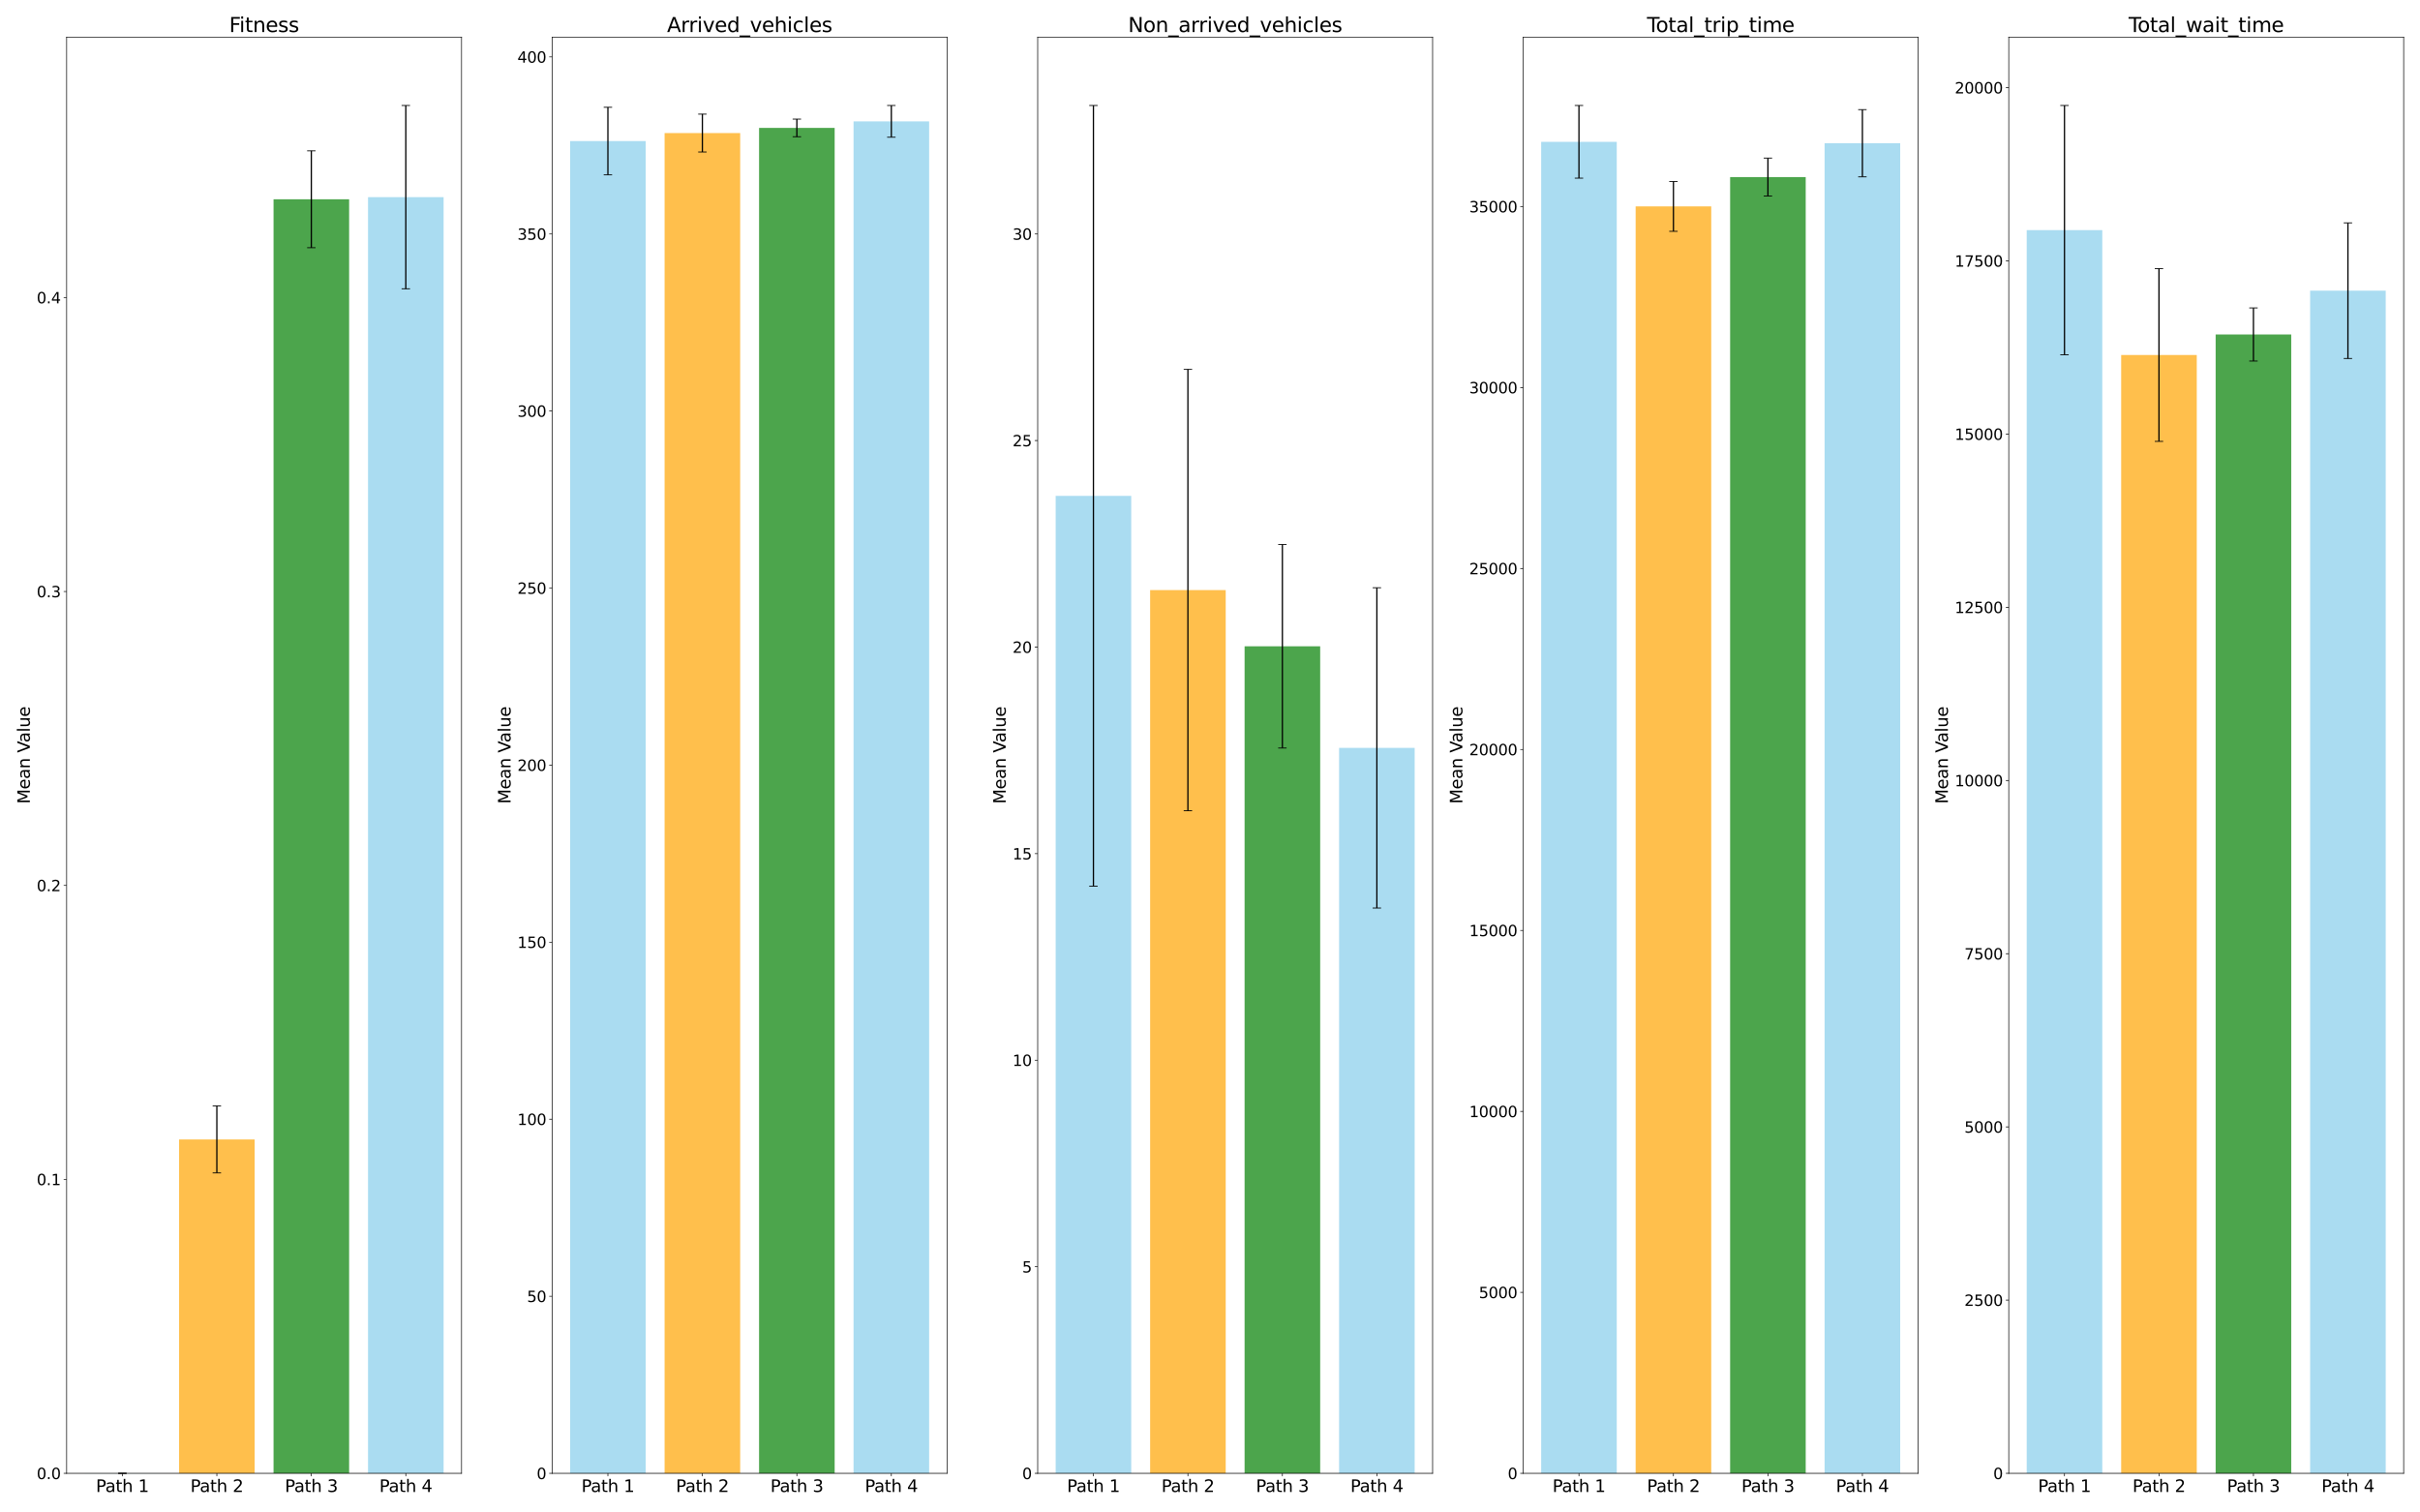<?xml version="1.0" encoding="utf-8" standalone="no"?>
<!DOCTYPE svg PUBLIC "-//W3C//DTD SVG 1.1//EN"
  "http://www.w3.org/Graphics/SVG/1.1/DTD/svg11.dtd">
<svg xmlns:xlink="http://www.w3.org/1999/xlink" width="2880pt" height="1800pt" viewBox="0 0 2880 1800" xmlns="http://www.w3.org/2000/svg" version="1.1">
 <defs>
  <style type="text/css">*{stroke-linejoin: round; stroke-linecap: butt}</style>
 </defs>
 <g id="figure_1">
  <g id="patch_1">
   <path d="M 0 1800 
L 2880 1800 
L 2880 0 
L 0 0 
z
" style="fill: #ffffff"/>
  </g>
  <g id="axes_1">
   <g id="patch_2">
    <path d="M 79.31 1753.4 
L 549.288 1753.4 
L 549.288 44.16 
L 79.31 44.16 
z
" style="fill: #ffffff"/>
   </g>
   <g id="patch_3">
    <path d="M 100.673 1753.4 
L 190.621 1753.4 
L 190.621 1753.375 
L 100.673 1753.375 
z
" clip-path="url(#p399f5212ac)" style="fill: #87ceeb; opacity: 0.7"/>
   </g>
   <g id="patch_4">
    <path d="M 213.108 1753.4 
L 303.056 1753.4 
L 303.056 1356.021 
L 213.108 1356.021 
z
" clip-path="url(#p399f5212ac)" style="fill: #ffa500; opacity: 0.7"/>
   </g>
   <g id="patch_5">
    <path d="M 325.542 1753.4 
L 415.49 1753.4 
L 415.49 237.154 
L 325.542 237.154 
z
" clip-path="url(#p399f5212ac)" style="fill: #008000; opacity: 0.7"/>
   </g>
   <g id="patch_6">
    <path d="M 437.977 1753.4 
L 527.925 1753.4 
L 527.925 234.61 
L 437.977 234.61 
z
" clip-path="url(#p399f5212ac)" style="fill: #87ceeb; opacity: 0.7"/>
   </g>
   <g id="matplotlib.axis_1">
    <g id="xtick_1">
     <g id="line2d_1">
      <defs>
       <path id="m7892f8e23d" d="M 0 0 
L 0 3.5 
" style="stroke: #000000; stroke-width: 0.8"/>
      </defs>
      <g>
       <use xlink:href="#m7892f8e23d" x="145.647" y="1753.4" style="stroke: #000000; stroke-width: 0.8"/>
      </g>
     </g>
     <g id="text_1">
      <!-- Path 1 -->
      <g transform="translate(114.14 1775.597) scale(0.2 -0.2)">
       <defs>
        <path id="DejaVuSans-50" d="M 1259 4147 
L 1259 2394 
L 2053 2394 
Q 2494 2394 2734 2622 
Q 2975 2850 2975 3272 
Q 2975 3691 2734 3919 
Q 2494 4147 2053 4147 
L 1259 4147 
z
M 628 4666 
L 2053 4666 
Q 2838 4666 3239 4311 
Q 3641 3956 3641 3272 
Q 3641 2581 3239 2228 
Q 2838 1875 2053 1875 
L 1259 1875 
L 1259 0 
L 628 0 
L 628 4666 
z
" transform="scale(0.016)"/>
        <path id="DejaVuSans-61" d="M 2194 1759 
Q 1497 1759 1228 1600 
Q 959 1441 959 1056 
Q 959 750 1161 570 
Q 1363 391 1709 391 
Q 2188 391 2477 730 
Q 2766 1069 2766 1631 
L 2766 1759 
L 2194 1759 
z
M 3341 1997 
L 3341 0 
L 2766 0 
L 2766 531 
Q 2569 213 2275 61 
Q 1981 -91 1556 -91 
Q 1019 -91 701 211 
Q 384 513 384 1019 
Q 384 1609 779 1909 
Q 1175 2209 1959 2209 
L 2766 2209 
L 2766 2266 
Q 2766 2663 2505 2880 
Q 2244 3097 1772 3097 
Q 1472 3097 1187 3025 
Q 903 2953 641 2809 
L 641 3341 
Q 956 3463 1253 3523 
Q 1550 3584 1831 3584 
Q 2591 3584 2966 3190 
Q 3341 2797 3341 1997 
z
" transform="scale(0.016)"/>
        <path id="DejaVuSans-74" d="M 1172 4494 
L 1172 3500 
L 2356 3500 
L 2356 3053 
L 1172 3053 
L 1172 1153 
Q 1172 725 1289 603 
Q 1406 481 1766 481 
L 2356 481 
L 2356 0 
L 1766 0 
Q 1100 0 847 248 
Q 594 497 594 1153 
L 594 3053 
L 172 3053 
L 172 3500 
L 594 3500 
L 594 4494 
L 1172 4494 
z
" transform="scale(0.016)"/>
        <path id="DejaVuSans-68" d="M 3513 2113 
L 3513 0 
L 2938 0 
L 2938 2094 
Q 2938 2591 2744 2837 
Q 2550 3084 2163 3084 
Q 1697 3084 1428 2787 
Q 1159 2491 1159 1978 
L 1159 0 
L 581 0 
L 581 4863 
L 1159 4863 
L 1159 2956 
Q 1366 3272 1645 3428 
Q 1925 3584 2291 3584 
Q 2894 3584 3203 3211 
Q 3513 2838 3513 2113 
z
" transform="scale(0.016)"/>
        <path id="DejaVuSans-20" transform="scale(0.016)"/>
        <path id="DejaVuSans-31" d="M 794 531 
L 1825 531 
L 1825 4091 
L 703 3866 
L 703 4441 
L 1819 4666 
L 2450 4666 
L 2450 531 
L 3481 531 
L 3481 0 
L 794 0 
L 794 531 
z
" transform="scale(0.016)"/>
       </defs>
       <use xlink:href="#DejaVuSans-50"/>
       <use xlink:href="#DejaVuSans-61" transform="translate(55.803 0)"/>
       <use xlink:href="#DejaVuSans-74" transform="translate(117.082 0)"/>
       <use xlink:href="#DejaVuSans-68" transform="translate(156.291 0)"/>
       <use xlink:href="#DejaVuSans-20" transform="translate(219.67 0)"/>
       <use xlink:href="#DejaVuSans-31" transform="translate(251.457 0)"/>
      </g>
     </g>
    </g>
    <g id="xtick_2">
     <g id="line2d_2">
      <g>
       <use xlink:href="#m7892f8e23d" x="258.082" y="1753.4" style="stroke: #000000; stroke-width: 0.8"/>
      </g>
     </g>
     <g id="text_2">
      <!-- Path 2 -->
      <g transform="translate(226.575 1775.597) scale(0.2 -0.2)">
       <defs>
        <path id="DejaVuSans-32" d="M 1228 531 
L 3431 531 
L 3431 0 
L 469 0 
L 469 531 
Q 828 903 1448 1529 
Q 2069 2156 2228 2338 
Q 2531 2678 2651 2914 
Q 2772 3150 2772 3378 
Q 2772 3750 2511 3984 
Q 2250 4219 1831 4219 
Q 1534 4219 1204 4116 
Q 875 4013 500 3803 
L 500 4441 
Q 881 4594 1212 4672 
Q 1544 4750 1819 4750 
Q 2544 4750 2975 4387 
Q 3406 4025 3406 3419 
Q 3406 3131 3298 2873 
Q 3191 2616 2906 2266 
Q 2828 2175 2409 1742 
Q 1991 1309 1228 531 
z
" transform="scale(0.016)"/>
       </defs>
       <use xlink:href="#DejaVuSans-50"/>
       <use xlink:href="#DejaVuSans-61" transform="translate(55.803 0)"/>
       <use xlink:href="#DejaVuSans-74" transform="translate(117.082 0)"/>
       <use xlink:href="#DejaVuSans-68" transform="translate(156.291 0)"/>
       <use xlink:href="#DejaVuSans-20" transform="translate(219.67 0)"/>
       <use xlink:href="#DejaVuSans-32" transform="translate(251.457 0)"/>
      </g>
     </g>
    </g>
    <g id="xtick_3">
     <g id="line2d_3">
      <g>
       <use xlink:href="#m7892f8e23d" x="370.516" y="1753.4" style="stroke: #000000; stroke-width: 0.8"/>
      </g>
     </g>
     <g id="text_3">
      <!-- Path 3 -->
      <g transform="translate(339.01 1775.597) scale(0.2 -0.2)">
       <defs>
        <path id="DejaVuSans-33" d="M 2597 2516 
Q 3050 2419 3304 2112 
Q 3559 1806 3559 1356 
Q 3559 666 3084 287 
Q 2609 -91 1734 -91 
Q 1441 -91 1130 -33 
Q 819 25 488 141 
L 488 750 
Q 750 597 1062 519 
Q 1375 441 1716 441 
Q 2309 441 2620 675 
Q 2931 909 2931 1356 
Q 2931 1769 2642 2001 
Q 2353 2234 1838 2234 
L 1294 2234 
L 1294 2753 
L 1863 2753 
Q 2328 2753 2575 2939 
Q 2822 3125 2822 3475 
Q 2822 3834 2567 4026 
Q 2313 4219 1838 4219 
Q 1578 4219 1281 4162 
Q 984 4106 628 3988 
L 628 4550 
Q 988 4650 1302 4700 
Q 1616 4750 1894 4750 
Q 2613 4750 3031 4423 
Q 3450 4097 3450 3541 
Q 3450 3153 3228 2886 
Q 3006 2619 2597 2516 
z
" transform="scale(0.016)"/>
       </defs>
       <use xlink:href="#DejaVuSans-50"/>
       <use xlink:href="#DejaVuSans-61" transform="translate(55.803 0)"/>
       <use xlink:href="#DejaVuSans-74" transform="translate(117.082 0)"/>
       <use xlink:href="#DejaVuSans-68" transform="translate(156.291 0)"/>
       <use xlink:href="#DejaVuSans-20" transform="translate(219.67 0)"/>
       <use xlink:href="#DejaVuSans-33" transform="translate(251.457 0)"/>
      </g>
     </g>
    </g>
    <g id="xtick_4">
     <g id="line2d_4">
      <g>
       <use xlink:href="#m7892f8e23d" x="482.951" y="1753.4" style="stroke: #000000; stroke-width: 0.8"/>
      </g>
     </g>
     <g id="text_4">
      <!-- Path 4 -->
      <g transform="translate(451.445 1775.597) scale(0.2 -0.2)">
       <defs>
        <path id="DejaVuSans-34" d="M 2419 4116 
L 825 1625 
L 2419 1625 
L 2419 4116 
z
M 2253 4666 
L 3047 4666 
L 3047 1625 
L 3713 1625 
L 3713 1100 
L 3047 1100 
L 3047 0 
L 2419 0 
L 2419 1100 
L 313 1100 
L 313 1709 
L 2253 4666 
z
" transform="scale(0.016)"/>
       </defs>
       <use xlink:href="#DejaVuSans-50"/>
       <use xlink:href="#DejaVuSans-61" transform="translate(55.803 0)"/>
       <use xlink:href="#DejaVuSans-74" transform="translate(117.082 0)"/>
       <use xlink:href="#DejaVuSans-68" transform="translate(156.291 0)"/>
       <use xlink:href="#DejaVuSans-20" transform="translate(219.67 0)"/>
       <use xlink:href="#DejaVuSans-34" transform="translate(251.457 0)"/>
      </g>
     </g>
    </g>
   </g>
   <g id="matplotlib.axis_2">
    <g id="ytick_1">
     <g id="line2d_5">
      <defs>
       <path id="m81c21bfbc9" d="M 0 0 
L -3.5 0 
" style="stroke: #000000; stroke-width: 0.8"/>
      </defs>
      <g>
       <use xlink:href="#m81c21bfbc9" x="79.31" y="1753.4" style="stroke: #000000; stroke-width: 0.8"/>
      </g>
     </g>
     <g id="text_5">
      <!-- 0.0 -->
      <g transform="translate(43.684 1760.239) scale(0.18 -0.18)">
       <defs>
        <path id="DejaVuSans-30" d="M 2034 4250 
Q 1547 4250 1301 3770 
Q 1056 3291 1056 2328 
Q 1056 1369 1301 889 
Q 1547 409 2034 409 
Q 2525 409 2770 889 
Q 3016 1369 3016 2328 
Q 3016 3291 2770 3770 
Q 2525 4250 2034 4250 
z
M 2034 4750 
Q 2819 4750 3233 4129 
Q 3647 3509 3647 2328 
Q 3647 1150 3233 529 
Q 2819 -91 2034 -91 
Q 1250 -91 836 529 
Q 422 1150 422 2328 
Q 422 3509 836 4129 
Q 1250 4750 2034 4750 
z
" transform="scale(0.016)"/>
        <path id="DejaVuSans-2e" d="M 684 794 
L 1344 794 
L 1344 0 
L 684 0 
L 684 794 
z
" transform="scale(0.016)"/>
       </defs>
       <use xlink:href="#DejaVuSans-30"/>
       <use xlink:href="#DejaVuSans-2e" transform="translate(63.623 0)"/>
       <use xlink:href="#DejaVuSans-30" transform="translate(95.41 0)"/>
      </g>
     </g>
    </g>
    <g id="ytick_2">
     <g id="line2d_6">
      <g>
       <use xlink:href="#m81c21bfbc9" x="79.31" y="1403.582" style="stroke: #000000; stroke-width: 0.8"/>
      </g>
     </g>
     <g id="text_6">
      <!-- 0.1 -->
      <g transform="translate(43.684 1410.42) scale(0.18 -0.18)">
       <use xlink:href="#DejaVuSans-30"/>
       <use xlink:href="#DejaVuSans-2e" transform="translate(63.623 0)"/>
       <use xlink:href="#DejaVuSans-31" transform="translate(95.41 0)"/>
      </g>
     </g>
    </g>
    <g id="ytick_3">
     <g id="line2d_7">
      <g>
       <use xlink:href="#m81c21bfbc9" x="79.31" y="1053.764" style="stroke: #000000; stroke-width: 0.8"/>
      </g>
     </g>
     <g id="text_7">
      <!-- 0.2 -->
      <g transform="translate(43.684 1060.602) scale(0.18 -0.18)">
       <use xlink:href="#DejaVuSans-30"/>
       <use xlink:href="#DejaVuSans-2e" transform="translate(63.623 0)"/>
       <use xlink:href="#DejaVuSans-32" transform="translate(95.41 0)"/>
      </g>
     </g>
    </g>
    <g id="ytick_4">
     <g id="line2d_8">
      <g>
       <use xlink:href="#m81c21bfbc9" x="79.31" y="703.945" style="stroke: #000000; stroke-width: 0.8"/>
      </g>
     </g>
     <g id="text_8">
      <!-- 0.3 -->
      <g transform="translate(43.684 710.784) scale(0.18 -0.18)">
       <use xlink:href="#DejaVuSans-30"/>
       <use xlink:href="#DejaVuSans-2e" transform="translate(63.623 0)"/>
       <use xlink:href="#DejaVuSans-33" transform="translate(95.41 0)"/>
      </g>
     </g>
    </g>
    <g id="ytick_5">
     <g id="line2d_9">
      <g>
       <use xlink:href="#m81c21bfbc9" x="79.31" y="354.127" style="stroke: #000000; stroke-width: 0.8"/>
      </g>
     </g>
     <g id="text_9">
      <!-- 0.4 -->
      <g transform="translate(43.684 360.966) scale(0.18 -0.18)">
       <use xlink:href="#DejaVuSans-30"/>
       <use xlink:href="#DejaVuSans-2e" transform="translate(63.623 0)"/>
       <use xlink:href="#DejaVuSans-34" transform="translate(95.41 0)"/>
      </g>
     </g>
    </g>
    <g id="text_10">
     <!-- Mean Value -->
     <g transform="translate(35.525 956.668) rotate(-90) scale(0.2 -0.2)">
      <defs>
       <path id="DejaVuSans-4d" d="M 628 4666 
L 1569 4666 
L 2759 1491 
L 3956 4666 
L 4897 4666 
L 4897 0 
L 4281 0 
L 4281 4097 
L 3078 897 
L 2444 897 
L 1241 4097 
L 1241 0 
L 628 0 
L 628 4666 
z
" transform="scale(0.016)"/>
       <path id="DejaVuSans-65" d="M 3597 1894 
L 3597 1613 
L 953 1613 
Q 991 1019 1311 708 
Q 1631 397 2203 397 
Q 2534 397 2845 478 
Q 3156 559 3463 722 
L 3463 178 
Q 3153 47 2828 -22 
Q 2503 -91 2169 -91 
Q 1331 -91 842 396 
Q 353 884 353 1716 
Q 353 2575 817 3079 
Q 1281 3584 2069 3584 
Q 2775 3584 3186 3129 
Q 3597 2675 3597 1894 
z
M 3022 2063 
Q 3016 2534 2758 2815 
Q 2500 3097 2075 3097 
Q 1594 3097 1305 2825 
Q 1016 2553 972 2059 
L 3022 2063 
z
" transform="scale(0.016)"/>
       <path id="DejaVuSans-6e" d="M 3513 2113 
L 3513 0 
L 2938 0 
L 2938 2094 
Q 2938 2591 2744 2837 
Q 2550 3084 2163 3084 
Q 1697 3084 1428 2787 
Q 1159 2491 1159 1978 
L 1159 0 
L 581 0 
L 581 3500 
L 1159 3500 
L 1159 2956 
Q 1366 3272 1645 3428 
Q 1925 3584 2291 3584 
Q 2894 3584 3203 3211 
Q 3513 2838 3513 2113 
z
" transform="scale(0.016)"/>
       <path id="DejaVuSans-56" d="M 1831 0 
L 50 4666 
L 709 4666 
L 2188 738 
L 3669 4666 
L 4325 4666 
L 2547 0 
L 1831 0 
z
" transform="scale(0.016)"/>
       <path id="DejaVuSans-6c" d="M 603 4863 
L 1178 4863 
L 1178 0 
L 603 0 
L 603 4863 
z
" transform="scale(0.016)"/>
       <path id="DejaVuSans-75" d="M 544 1381 
L 544 3500 
L 1119 3500 
L 1119 1403 
Q 1119 906 1312 657 
Q 1506 409 1894 409 
Q 2359 409 2629 706 
Q 2900 1003 2900 1516 
L 2900 3500 
L 3475 3500 
L 3475 0 
L 2900 0 
L 2900 538 
Q 2691 219 2414 64 
Q 2138 -91 1772 -91 
Q 1169 -91 856 284 
Q 544 659 544 1381 
z
M 1991 3584 
L 1991 3584 
z
" transform="scale(0.016)"/>
      </defs>
      <use xlink:href="#DejaVuSans-4d"/>
      <use xlink:href="#DejaVuSans-65" transform="translate(86.279 0)"/>
      <use xlink:href="#DejaVuSans-61" transform="translate(147.803 0)"/>
      <use xlink:href="#DejaVuSans-6e" transform="translate(209.082 0)"/>
      <use xlink:href="#DejaVuSans-20" transform="translate(272.461 0)"/>
      <use xlink:href="#DejaVuSans-56" transform="translate(304.248 0)"/>
      <use xlink:href="#DejaVuSans-61" transform="translate(364.906 0)"/>
      <use xlink:href="#DejaVuSans-6c" transform="translate(426.186 0)"/>
      <use xlink:href="#DejaVuSans-75" transform="translate(453.969 0)"/>
      <use xlink:href="#DejaVuSans-65" transform="translate(517.348 0)"/>
     </g>
    </g>
   </g>
   <g id="LineCollection_1">
    <path d="M 145.647 1753.377 
L 145.647 1753.374 
" clip-path="url(#p399f5212ac)" style="fill: none; stroke: #000000; stroke-width: 1.5"/>
    <path d="M 258.082 1395.855 
L 258.082 1316.188 
" clip-path="url(#p399f5212ac)" style="fill: none; stroke: #000000; stroke-width: 1.5"/>
    <path d="M 370.516 294.803 
L 370.516 179.506 
" clip-path="url(#p399f5212ac)" style="fill: none; stroke: #000000; stroke-width: 1.5"/>
    <path d="M 482.951 343.668 
L 482.951 125.552 
" clip-path="url(#p399f5212ac)" style="fill: none; stroke: #000000; stroke-width: 1.5"/>
   </g>
   <g id="line2d_10">
    <defs>
     <path id="mac81774fe7" d="M 5 0 
L -5 -0 
" style="stroke: #000000"/>
    </defs>
    <g clip-path="url(#p399f5212ac)">
     <use xlink:href="#mac81774fe7" x="145.647" y="1753.377" style="stroke: #000000"/>
     <use xlink:href="#mac81774fe7" x="258.082" y="1395.855" style="stroke: #000000"/>
     <use xlink:href="#mac81774fe7" x="370.516" y="294.803" style="stroke: #000000"/>
     <use xlink:href="#mac81774fe7" x="482.951" y="343.668" style="stroke: #000000"/>
    </g>
   </g>
   <g id="line2d_11">
    <g clip-path="url(#p399f5212ac)">
     <use xlink:href="#mac81774fe7" x="145.647" y="1753.374" style="stroke: #000000"/>
     <use xlink:href="#mac81774fe7" x="258.082" y="1316.188" style="stroke: #000000"/>
     <use xlink:href="#mac81774fe7" x="370.516" y="179.506" style="stroke: #000000"/>
     <use xlink:href="#mac81774fe7" x="482.951" y="125.552" style="stroke: #000000"/>
    </g>
   </g>
   <g id="patch_7">
    <path d="M 79.31 1753.4 
L 79.31 44.16 
" style="fill: none; stroke: #000000; stroke-width: 0.8; stroke-linejoin: miter; stroke-linecap: square"/>
   </g>
   <g id="patch_8">
    <path d="M 549.288 1753.4 
L 549.288 44.16 
" style="fill: none; stroke: #000000; stroke-width: 0.8; stroke-linejoin: miter; stroke-linecap: square"/>
   </g>
   <g id="patch_9">
    <path d="M 79.31 1753.4 
L 549.288 1753.4 
" style="fill: none; stroke: #000000; stroke-width: 0.8; stroke-linejoin: miter; stroke-linecap: square"/>
   </g>
   <g id="patch_10">
    <path d="M 79.31 44.16 
L 549.288 44.16 
" style="fill: none; stroke: #000000; stroke-width: 0.8; stroke-linejoin: miter; stroke-linecap: square"/>
   </g>
   <g id="text_11">
    <!-- Fitness -->
    <g transform="translate(272.738 38.16) scale(0.24 -0.24)">
     <defs>
      <path id="DejaVuSans-46" d="M 628 4666 
L 3309 4666 
L 3309 4134 
L 1259 4134 
L 1259 2759 
L 3109 2759 
L 3109 2228 
L 1259 2228 
L 1259 0 
L 628 0 
L 628 4666 
z
" transform="scale(0.016)"/>
      <path id="DejaVuSans-69" d="M 603 3500 
L 1178 3500 
L 1178 0 
L 603 0 
L 603 3500 
z
M 603 4863 
L 1178 4863 
L 1178 4134 
L 603 4134 
L 603 4863 
z
" transform="scale(0.016)"/>
      <path id="DejaVuSans-73" d="M 2834 3397 
L 2834 2853 
Q 2591 2978 2328 3040 
Q 2066 3103 1784 3103 
Q 1356 3103 1142 2972 
Q 928 2841 928 2578 
Q 928 2378 1081 2264 
Q 1234 2150 1697 2047 
L 1894 2003 
Q 2506 1872 2764 1633 
Q 3022 1394 3022 966 
Q 3022 478 2636 193 
Q 2250 -91 1575 -91 
Q 1294 -91 989 -36 
Q 684 19 347 128 
L 347 722 
Q 666 556 975 473 
Q 1284 391 1588 391 
Q 1994 391 2212 530 
Q 2431 669 2431 922 
Q 2431 1156 2273 1281 
Q 2116 1406 1581 1522 
L 1381 1569 
Q 847 1681 609 1914 
Q 372 2147 372 2553 
Q 372 3047 722 3315 
Q 1072 3584 1716 3584 
Q 2034 3584 2315 3537 
Q 2597 3491 2834 3397 
z
" transform="scale(0.016)"/>
     </defs>
     <use xlink:href="#DejaVuSans-46"/>
     <use xlink:href="#DejaVuSans-69" transform="translate(50.27 0)"/>
     <use xlink:href="#DejaVuSans-74" transform="translate(78.053 0)"/>
     <use xlink:href="#DejaVuSans-6e" transform="translate(117.262 0)"/>
     <use xlink:href="#DejaVuSans-65" transform="translate(180.641 0)"/>
     <use xlink:href="#DejaVuSans-73" transform="translate(242.164 0)"/>
     <use xlink:href="#DejaVuSans-73" transform="translate(294.264 0)"/>
    </g>
   </g>
  </g>
  <g id="axes_2">
   <g id="patch_11">
    <path d="M 657.128 1753.4 
L 1127.106 1753.4 
L 1127.106 44.16 
L 657.128 44.16 
z
" style="fill: #ffffff"/>
   </g>
   <g id="patch_12">
    <path d="M 678.491 1753.4 
L 768.439 1753.4 
L 768.439 167.88 
L 678.491 167.88 
z
" clip-path="url(#pc1861a8fc0)" style="fill: #87ceeb; opacity: 0.7"/>
   </g>
   <g id="patch_13">
    <path d="M 790.926 1753.4 
L 880.874 1753.4 
L 880.874 158.356 
L 790.926 158.356 
z
" clip-path="url(#pc1861a8fc0)" style="fill: #ffa500; opacity: 0.7"/>
   </g>
   <g id="patch_14">
    <path d="M 903.36 1753.4 
L 993.308 1753.4 
L 993.308 152.203 
L 903.36 152.203 
z
" clip-path="url(#pc1861a8fc0)" style="fill: #008000; opacity: 0.7"/>
   </g>
   <g id="patch_15">
    <path d="M 1015.795 1753.4 
L 1105.743 1753.4 
L 1105.743 144.449 
L 1015.795 144.449 
z
" clip-path="url(#pc1861a8fc0)" style="fill: #87ceeb; opacity: 0.7"/>
   </g>
   <g id="matplotlib.axis_3">
    <g id="xtick_5">
     <g id="line2d_12">
      <g>
       <use xlink:href="#m7892f8e23d" x="723.465" y="1753.4" style="stroke: #000000; stroke-width: 0.8"/>
      </g>
     </g>
     <g id="text_12">
      <!-- Path 1 -->
      <g transform="translate(691.958 1775.597) scale(0.2 -0.2)">
       <use xlink:href="#DejaVuSans-50"/>
       <use xlink:href="#DejaVuSans-61" transform="translate(55.803 0)"/>
       <use xlink:href="#DejaVuSans-74" transform="translate(117.082 0)"/>
       <use xlink:href="#DejaVuSans-68" transform="translate(156.291 0)"/>
       <use xlink:href="#DejaVuSans-20" transform="translate(219.67 0)"/>
       <use xlink:href="#DejaVuSans-31" transform="translate(251.457 0)"/>
      </g>
     </g>
    </g>
    <g id="xtick_6">
     <g id="line2d_13">
      <g>
       <use xlink:href="#m7892f8e23d" x="835.9" y="1753.4" style="stroke: #000000; stroke-width: 0.8"/>
      </g>
     </g>
     <g id="text_13">
      <!-- Path 2 -->
      <g transform="translate(804.393 1775.597) scale(0.2 -0.2)">
       <use xlink:href="#DejaVuSans-50"/>
       <use xlink:href="#DejaVuSans-61" transform="translate(55.803 0)"/>
       <use xlink:href="#DejaVuSans-74" transform="translate(117.082 0)"/>
       <use xlink:href="#DejaVuSans-68" transform="translate(156.291 0)"/>
       <use xlink:href="#DejaVuSans-20" transform="translate(219.67 0)"/>
       <use xlink:href="#DejaVuSans-32" transform="translate(251.457 0)"/>
      </g>
     </g>
    </g>
    <g id="xtick_7">
     <g id="line2d_14">
      <g>
       <use xlink:href="#m7892f8e23d" x="948.334" y="1753.4" style="stroke: #000000; stroke-width: 0.8"/>
      </g>
     </g>
     <g id="text_14">
      <!-- Path 3 -->
      <g transform="translate(916.828 1775.597) scale(0.2 -0.2)">
       <use xlink:href="#DejaVuSans-50"/>
       <use xlink:href="#DejaVuSans-61" transform="translate(55.803 0)"/>
       <use xlink:href="#DejaVuSans-74" transform="translate(117.082 0)"/>
       <use xlink:href="#DejaVuSans-68" transform="translate(156.291 0)"/>
       <use xlink:href="#DejaVuSans-20" transform="translate(219.67 0)"/>
       <use xlink:href="#DejaVuSans-33" transform="translate(251.457 0)"/>
      </g>
     </g>
    </g>
    <g id="xtick_8">
     <g id="line2d_15">
      <g>
       <use xlink:href="#m7892f8e23d" x="1060.769" y="1753.4" style="stroke: #000000; stroke-width: 0.8"/>
      </g>
     </g>
     <g id="text_15">
      <!-- Path 4 -->
      <g transform="translate(1029.263 1775.597) scale(0.2 -0.2)">
       <use xlink:href="#DejaVuSans-50"/>
       <use xlink:href="#DejaVuSans-61" transform="translate(55.803 0)"/>
       <use xlink:href="#DejaVuSans-74" transform="translate(117.082 0)"/>
       <use xlink:href="#DejaVuSans-68" transform="translate(156.291 0)"/>
       <use xlink:href="#DejaVuSans-20" transform="translate(219.67 0)"/>
       <use xlink:href="#DejaVuSans-34" transform="translate(251.457 0)"/>
      </g>
     </g>
    </g>
   </g>
   <g id="matplotlib.axis_4">
    <g id="ytick_6">
     <g id="line2d_16">
      <g>
       <use xlink:href="#m81c21bfbc9" x="657.128" y="1753.4" style="stroke: #000000; stroke-width: 0.8"/>
      </g>
     </g>
     <g id="text_16">
      <!-- 0 -->
      <g transform="translate(638.676 1760.239) scale(0.18 -0.18)">
       <use xlink:href="#DejaVuSans-30"/>
      </g>
     </g>
    </g>
    <g id="ytick_7">
     <g id="line2d_17">
      <g>
       <use xlink:href="#m81c21bfbc9" x="657.128" y="1542.694" style="stroke: #000000; stroke-width: 0.8"/>
      </g>
     </g>
     <g id="text_17">
      <!-- 50 -->
      <g transform="translate(627.223 1549.533) scale(0.18 -0.18)">
       <defs>
        <path id="DejaVuSans-35" d="M 691 4666 
L 3169 4666 
L 3169 4134 
L 1269 4134 
L 1269 2991 
Q 1406 3038 1543 3061 
Q 1681 3084 1819 3084 
Q 2600 3084 3056 2656 
Q 3513 2228 3513 1497 
Q 3513 744 3044 326 
Q 2575 -91 1722 -91 
Q 1428 -91 1123 -41 
Q 819 9 494 109 
L 494 744 
Q 775 591 1075 516 
Q 1375 441 1709 441 
Q 2250 441 2565 725 
Q 2881 1009 2881 1497 
Q 2881 1984 2565 2268 
Q 2250 2553 1709 2553 
Q 1456 2553 1204 2497 
Q 953 2441 691 2322 
L 691 4666 
z
" transform="scale(0.016)"/>
       </defs>
       <use xlink:href="#DejaVuSans-35"/>
       <use xlink:href="#DejaVuSans-30" transform="translate(63.623 0)"/>
      </g>
     </g>
    </g>
    <g id="ytick_8">
     <g id="line2d_18">
      <g>
       <use xlink:href="#m81c21bfbc9" x="657.128" y="1331.988" style="stroke: #000000; stroke-width: 0.8"/>
      </g>
     </g>
     <g id="text_18">
      <!-- 100 -->
      <g transform="translate(615.77 1338.827) scale(0.18 -0.18)">
       <use xlink:href="#DejaVuSans-31"/>
       <use xlink:href="#DejaVuSans-30" transform="translate(63.623 0)"/>
       <use xlink:href="#DejaVuSans-30" transform="translate(127.246 0)"/>
      </g>
     </g>
    </g>
    <g id="ytick_9">
     <g id="line2d_19">
      <g>
       <use xlink:href="#m81c21bfbc9" x="657.128" y="1121.282" style="stroke: #000000; stroke-width: 0.8"/>
      </g>
     </g>
     <g id="text_19">
      <!-- 150 -->
      <g transform="translate(615.77 1128.121) scale(0.18 -0.18)">
       <use xlink:href="#DejaVuSans-31"/>
       <use xlink:href="#DejaVuSans-35" transform="translate(63.623 0)"/>
       <use xlink:href="#DejaVuSans-30" transform="translate(127.246 0)"/>
      </g>
     </g>
    </g>
    <g id="ytick_10">
     <g id="line2d_20">
      <g>
       <use xlink:href="#m81c21bfbc9" x="657.128" y="910.576" style="stroke: #000000; stroke-width: 0.8"/>
      </g>
     </g>
     <g id="text_20">
      <!-- 200 -->
      <g transform="translate(615.77 917.415) scale(0.18 -0.18)">
       <use xlink:href="#DejaVuSans-32"/>
       <use xlink:href="#DejaVuSans-30" transform="translate(63.623 0)"/>
       <use xlink:href="#DejaVuSans-30" transform="translate(127.246 0)"/>
      </g>
     </g>
    </g>
    <g id="ytick_11">
     <g id="line2d_21">
      <g>
       <use xlink:href="#m81c21bfbc9" x="657.128" y="699.87" style="stroke: #000000; stroke-width: 0.8"/>
      </g>
     </g>
     <g id="text_21">
      <!-- 250 -->
      <g transform="translate(615.77 706.709) scale(0.18 -0.18)">
       <use xlink:href="#DejaVuSans-32"/>
       <use xlink:href="#DejaVuSans-35" transform="translate(63.623 0)"/>
       <use xlink:href="#DejaVuSans-30" transform="translate(127.246 0)"/>
      </g>
     </g>
    </g>
    <g id="ytick_12">
     <g id="line2d_22">
      <g>
       <use xlink:href="#m81c21bfbc9" x="657.128" y="489.164" style="stroke: #000000; stroke-width: 0.8"/>
      </g>
     </g>
     <g id="text_22">
      <!-- 300 -->
      <g transform="translate(615.77 496.003) scale(0.18 -0.18)">
       <use xlink:href="#DejaVuSans-33"/>
       <use xlink:href="#DejaVuSans-30" transform="translate(63.623 0)"/>
       <use xlink:href="#DejaVuSans-30" transform="translate(127.246 0)"/>
      </g>
     </g>
    </g>
    <g id="ytick_13">
     <g id="line2d_23">
      <g>
       <use xlink:href="#m81c21bfbc9" x="657.128" y="278.458" style="stroke: #000000; stroke-width: 0.8"/>
      </g>
     </g>
     <g id="text_23">
      <!-- 350 -->
      <g transform="translate(615.77 285.297) scale(0.18 -0.18)">
       <use xlink:href="#DejaVuSans-33"/>
       <use xlink:href="#DejaVuSans-35" transform="translate(63.623 0)"/>
       <use xlink:href="#DejaVuSans-30" transform="translate(127.246 0)"/>
      </g>
     </g>
    </g>
    <g id="ytick_14">
     <g id="line2d_24">
      <g>
       <use xlink:href="#m81c21bfbc9" x="657.128" y="67.752" style="stroke: #000000; stroke-width: 0.8"/>
      </g>
     </g>
     <g id="text_24">
      <!-- 400 -->
      <g transform="translate(615.77 74.591) scale(0.18 -0.18)">
       <use xlink:href="#DejaVuSans-34"/>
       <use xlink:href="#DejaVuSans-30" transform="translate(63.623 0)"/>
       <use xlink:href="#DejaVuSans-30" transform="translate(127.246 0)"/>
      </g>
     </g>
    </g>
    <g id="text_25">
     <!-- Mean Value -->
     <g transform="translate(607.611 956.668) rotate(-90) scale(0.2 -0.2)">
      <use xlink:href="#DejaVuSans-4d"/>
      <use xlink:href="#DejaVuSans-65" transform="translate(86.279 0)"/>
      <use xlink:href="#DejaVuSans-61" transform="translate(147.803 0)"/>
      <use xlink:href="#DejaVuSans-6e" transform="translate(209.082 0)"/>
      <use xlink:href="#DejaVuSans-20" transform="translate(272.461 0)"/>
      <use xlink:href="#DejaVuSans-56" transform="translate(304.248 0)"/>
      <use xlink:href="#DejaVuSans-61" transform="translate(364.906 0)"/>
      <use xlink:href="#DejaVuSans-6c" transform="translate(426.186 0)"/>
      <use xlink:href="#DejaVuSans-75" transform="translate(453.969 0)"/>
      <use xlink:href="#DejaVuSans-65" transform="translate(517.348 0)"/>
     </g>
    </g>
   </g>
   <g id="LineCollection_2">
    <path d="M 723.465 208.058 
L 723.465 127.701 
" clip-path="url(#pc1861a8fc0)" style="fill: none; stroke: #000000; stroke-width: 1.5"/>
    <path d="M 835.9 180.902 
L 835.9 135.81 
" clip-path="url(#pc1861a8fc0)" style="fill: none; stroke: #000000; stroke-width: 1.5"/>
    <path d="M 948.334 162.705 
L 948.334 141.701 
" clip-path="url(#pc1861a8fc0)" style="fill: none; stroke: #000000; stroke-width: 1.5"/>
    <path d="M 1060.769 163.346 
L 1060.769 125.552 
" clip-path="url(#pc1861a8fc0)" style="fill: none; stroke: #000000; stroke-width: 1.5"/>
   </g>
   <g id="line2d_25">
    <g clip-path="url(#pc1861a8fc0)">
     <use xlink:href="#mac81774fe7" x="723.465" y="208.058" style="stroke: #000000"/>
     <use xlink:href="#mac81774fe7" x="835.9" y="180.902" style="stroke: #000000"/>
     <use xlink:href="#mac81774fe7" x="948.334" y="162.705" style="stroke: #000000"/>
     <use xlink:href="#mac81774fe7" x="1060.769" y="163.346" style="stroke: #000000"/>
    </g>
   </g>
   <g id="line2d_26">
    <g clip-path="url(#pc1861a8fc0)">
     <use xlink:href="#mac81774fe7" x="723.465" y="127.701" style="stroke: #000000"/>
     <use xlink:href="#mac81774fe7" x="835.9" y="135.81" style="stroke: #000000"/>
     <use xlink:href="#mac81774fe7" x="948.334" y="141.701" style="stroke: #000000"/>
     <use xlink:href="#mac81774fe7" x="1060.769" y="125.552" style="stroke: #000000"/>
    </g>
   </g>
   <g id="patch_16">
    <path d="M 657.128 1753.4 
L 657.128 44.16 
" style="fill: none; stroke: #000000; stroke-width: 0.8; stroke-linejoin: miter; stroke-linecap: square"/>
   </g>
   <g id="patch_17">
    <path d="M 1127.106 1753.4 
L 1127.106 44.16 
" style="fill: none; stroke: #000000; stroke-width: 0.8; stroke-linejoin: miter; stroke-linecap: square"/>
   </g>
   <g id="patch_18">
    <path d="M 657.128 1753.4 
L 1127.106 1753.4 
" style="fill: none; stroke: #000000; stroke-width: 0.8; stroke-linejoin: miter; stroke-linecap: square"/>
   </g>
   <g id="patch_19">
    <path d="M 657.128 44.16 
L 1127.106 44.16 
" style="fill: none; stroke: #000000; stroke-width: 0.8; stroke-linejoin: miter; stroke-linecap: square"/>
   </g>
   <g id="text_26">
    <!-- Arrived_vehicles -->
    <g transform="translate(793.822 38.16) scale(0.24 -0.24)">
     <defs>
      <path id="DejaVuSans-41" d="M 2188 4044 
L 1331 1722 
L 3047 1722 
L 2188 4044 
z
M 1831 4666 
L 2547 4666 
L 4325 0 
L 3669 0 
L 3244 1197 
L 1141 1197 
L 716 0 
L 50 0 
L 1831 4666 
z
" transform="scale(0.016)"/>
      <path id="DejaVuSans-72" d="M 2631 2963 
Q 2534 3019 2420 3045 
Q 2306 3072 2169 3072 
Q 1681 3072 1420 2755 
Q 1159 2438 1159 1844 
L 1159 0 
L 581 0 
L 581 3500 
L 1159 3500 
L 1159 2956 
Q 1341 3275 1631 3429 
Q 1922 3584 2338 3584 
Q 2397 3584 2469 3576 
Q 2541 3569 2628 3553 
L 2631 2963 
z
" transform="scale(0.016)"/>
      <path id="DejaVuSans-76" d="M 191 3500 
L 800 3500 
L 1894 563 
L 2988 3500 
L 3597 3500 
L 2284 0 
L 1503 0 
L 191 3500 
z
" transform="scale(0.016)"/>
      <path id="DejaVuSans-64" d="M 2906 2969 
L 2906 4863 
L 3481 4863 
L 3481 0 
L 2906 0 
L 2906 525 
Q 2725 213 2448 61 
Q 2172 -91 1784 -91 
Q 1150 -91 751 415 
Q 353 922 353 1747 
Q 353 2572 751 3078 
Q 1150 3584 1784 3584 
Q 2172 3584 2448 3432 
Q 2725 3281 2906 2969 
z
M 947 1747 
Q 947 1113 1208 752 
Q 1469 391 1925 391 
Q 2381 391 2643 752 
Q 2906 1113 2906 1747 
Q 2906 2381 2643 2742 
Q 2381 3103 1925 3103 
Q 1469 3103 1208 2742 
Q 947 2381 947 1747 
z
" transform="scale(0.016)"/>
      <path id="DejaVuSans-5f" d="M 3263 -1063 
L 3263 -1509 
L -63 -1509 
L -63 -1063 
L 3263 -1063 
z
" transform="scale(0.016)"/>
      <path id="DejaVuSans-63" d="M 3122 3366 
L 3122 2828 
Q 2878 2963 2633 3030 
Q 2388 3097 2138 3097 
Q 1578 3097 1268 2742 
Q 959 2388 959 1747 
Q 959 1106 1268 751 
Q 1578 397 2138 397 
Q 2388 397 2633 464 
Q 2878 531 3122 666 
L 3122 134 
Q 2881 22 2623 -34 
Q 2366 -91 2075 -91 
Q 1284 -91 818 406 
Q 353 903 353 1747 
Q 353 2603 823 3093 
Q 1294 3584 2113 3584 
Q 2378 3584 2631 3529 
Q 2884 3475 3122 3366 
z
" transform="scale(0.016)"/>
     </defs>
     <use xlink:href="#DejaVuSans-41"/>
     <use xlink:href="#DejaVuSans-72" transform="translate(68.408 0)"/>
     <use xlink:href="#DejaVuSans-72" transform="translate(107.771 0)"/>
     <use xlink:href="#DejaVuSans-69" transform="translate(148.885 0)"/>
     <use xlink:href="#DejaVuSans-76" transform="translate(176.668 0)"/>
     <use xlink:href="#DejaVuSans-65" transform="translate(235.848 0)"/>
     <use xlink:href="#DejaVuSans-64" transform="translate(297.371 0)"/>
     <use xlink:href="#DejaVuSans-5f" transform="translate(360.848 0)"/>
     <use xlink:href="#DejaVuSans-76" transform="translate(410.848 0)"/>
     <use xlink:href="#DejaVuSans-65" transform="translate(470.027 0)"/>
     <use xlink:href="#DejaVuSans-68" transform="translate(531.551 0)"/>
     <use xlink:href="#DejaVuSans-69" transform="translate(594.93 0)"/>
     <use xlink:href="#DejaVuSans-63" transform="translate(622.713 0)"/>
     <use xlink:href="#DejaVuSans-6c" transform="translate(677.693 0)"/>
     <use xlink:href="#DejaVuSans-65" transform="translate(705.477 0)"/>
     <use xlink:href="#DejaVuSans-73" transform="translate(767 0)"/>
    </g>
   </g>
  </g>
  <g id="axes_3">
   <g id="patch_20">
    <path d="M 1234.946 1753.4 
L 1704.924 1753.4 
L 1704.924 44.16 
L 1234.946 44.16 
z
" style="fill: #ffffff"/>
   </g>
   <g id="patch_21">
    <path d="M 1256.309 1753.4 
L 1346.257 1753.4 
L 1346.257 590.16 
L 1256.309 590.16 
z
" clip-path="url(#p3ee853844c)" style="fill: #87ceeb; opacity: 0.7"/>
   </g>
   <g id="patch_22">
    <path d="M 1368.744 1753.4 
L 1458.692 1753.4 
L 1458.692 702.256 
L 1368.744 702.256 
z
" clip-path="url(#p3ee853844c)" style="fill: #ffa500; opacity: 0.7"/>
   </g>
   <g id="patch_23">
    <path d="M 1481.178 1753.4 
L 1571.126 1753.4 
L 1571.126 769.12 
L 1481.178 769.12 
z
" clip-path="url(#p3ee853844c)" style="fill: #008000; opacity: 0.7"/>
   </g>
   <g id="patch_24">
    <path d="M 1593.613 1753.4 
L 1683.561 1753.4 
L 1683.561 890.065 
L 1593.613 890.065 
z
" clip-path="url(#p3ee853844c)" style="fill: #87ceeb; opacity: 0.7"/>
   </g>
   <g id="matplotlib.axis_5">
    <g id="xtick_9">
     <g id="line2d_27">
      <g>
       <use xlink:href="#m7892f8e23d" x="1301.283" y="1753.4" style="stroke: #000000; stroke-width: 0.8"/>
      </g>
     </g>
     <g id="text_27">
      <!-- Path 1 -->
      <g transform="translate(1269.776 1775.597) scale(0.2 -0.2)">
       <use xlink:href="#DejaVuSans-50"/>
       <use xlink:href="#DejaVuSans-61" transform="translate(55.803 0)"/>
       <use xlink:href="#DejaVuSans-74" transform="translate(117.082 0)"/>
       <use xlink:href="#DejaVuSans-68" transform="translate(156.291 0)"/>
       <use xlink:href="#DejaVuSans-20" transform="translate(219.67 0)"/>
       <use xlink:href="#DejaVuSans-31" transform="translate(251.457 0)"/>
      </g>
     </g>
    </g>
    <g id="xtick_10">
     <g id="line2d_28">
      <g>
       <use xlink:href="#m7892f8e23d" x="1413.718" y="1753.4" style="stroke: #000000; stroke-width: 0.8"/>
      </g>
     </g>
     <g id="text_28">
      <!-- Path 2 -->
      <g transform="translate(1382.211 1775.597) scale(0.2 -0.2)">
       <use xlink:href="#DejaVuSans-50"/>
       <use xlink:href="#DejaVuSans-61" transform="translate(55.803 0)"/>
       <use xlink:href="#DejaVuSans-74" transform="translate(117.082 0)"/>
       <use xlink:href="#DejaVuSans-68" transform="translate(156.291 0)"/>
       <use xlink:href="#DejaVuSans-20" transform="translate(219.67 0)"/>
       <use xlink:href="#DejaVuSans-32" transform="translate(251.457 0)"/>
      </g>
     </g>
    </g>
    <g id="xtick_11">
     <g id="line2d_29">
      <g>
       <use xlink:href="#m7892f8e23d" x="1526.152" y="1753.4" style="stroke: #000000; stroke-width: 0.8"/>
      </g>
     </g>
     <g id="text_29">
      <!-- Path 3 -->
      <g transform="translate(1494.646 1775.597) scale(0.2 -0.2)">
       <use xlink:href="#DejaVuSans-50"/>
       <use xlink:href="#DejaVuSans-61" transform="translate(55.803 0)"/>
       <use xlink:href="#DejaVuSans-74" transform="translate(117.082 0)"/>
       <use xlink:href="#DejaVuSans-68" transform="translate(156.291 0)"/>
       <use xlink:href="#DejaVuSans-20" transform="translate(219.67 0)"/>
       <use xlink:href="#DejaVuSans-33" transform="translate(251.457 0)"/>
      </g>
     </g>
    </g>
    <g id="xtick_12">
     <g id="line2d_30">
      <g>
       <use xlink:href="#m7892f8e23d" x="1638.587" y="1753.4" style="stroke: #000000; stroke-width: 0.8"/>
      </g>
     </g>
     <g id="text_30">
      <!-- Path 4 -->
      <g transform="translate(1607.081 1775.597) scale(0.2 -0.2)">
       <use xlink:href="#DejaVuSans-50"/>
       <use xlink:href="#DejaVuSans-61" transform="translate(55.803 0)"/>
       <use xlink:href="#DejaVuSans-74" transform="translate(117.082 0)"/>
       <use xlink:href="#DejaVuSans-68" transform="translate(156.291 0)"/>
       <use xlink:href="#DejaVuSans-20" transform="translate(219.67 0)"/>
       <use xlink:href="#DejaVuSans-34" transform="translate(251.457 0)"/>
      </g>
     </g>
    </g>
   </g>
   <g id="matplotlib.axis_6">
    <g id="ytick_15">
     <g id="line2d_31">
      <g>
       <use xlink:href="#m81c21bfbc9" x="1234.946" y="1753.4" style="stroke: #000000; stroke-width: 0.8"/>
      </g>
     </g>
     <g id="text_31">
      <!-- 0 -->
      <g transform="translate(1216.494 1760.239) scale(0.18 -0.18)">
       <use xlink:href="#DejaVuSans-30"/>
      </g>
     </g>
    </g>
    <g id="ytick_16">
     <g id="line2d_32">
      <g>
       <use xlink:href="#m81c21bfbc9" x="1234.946" y="1507.576" style="stroke: #000000; stroke-width: 0.8"/>
      </g>
     </g>
     <g id="text_32">
      <!-- 5 -->
      <g transform="translate(1216.494 1514.414) scale(0.18 -0.18)">
       <use xlink:href="#DejaVuSans-35"/>
      </g>
     </g>
    </g>
    <g id="ytick_17">
     <g id="line2d_33">
      <g>
       <use xlink:href="#m81c21bfbc9" x="1234.946" y="1261.752" style="stroke: #000000; stroke-width: 0.8"/>
      </g>
     </g>
     <g id="text_33">
      <!-- 10 -->
      <g transform="translate(1205.041 1268.59) scale(0.18 -0.18)">
       <use xlink:href="#DejaVuSans-31"/>
       <use xlink:href="#DejaVuSans-30" transform="translate(63.623 0)"/>
      </g>
     </g>
    </g>
    <g id="ytick_18">
     <g id="line2d_34">
      <g>
       <use xlink:href="#m81c21bfbc9" x="1234.946" y="1015.927" style="stroke: #000000; stroke-width: 0.8"/>
      </g>
     </g>
     <g id="text_34">
      <!-- 15 -->
      <g transform="translate(1205.041 1022.766) scale(0.18 -0.18)">
       <use xlink:href="#DejaVuSans-31"/>
       <use xlink:href="#DejaVuSans-35" transform="translate(63.623 0)"/>
      </g>
     </g>
    </g>
    <g id="ytick_19">
     <g id="line2d_35">
      <g>
       <use xlink:href="#m81c21bfbc9" x="1234.946" y="770.103" style="stroke: #000000; stroke-width: 0.8"/>
      </g>
     </g>
     <g id="text_35">
      <!-- 20 -->
      <g transform="translate(1205.041 776.942) scale(0.18 -0.18)">
       <use xlink:href="#DejaVuSans-32"/>
       <use xlink:href="#DejaVuSans-30" transform="translate(63.623 0)"/>
      </g>
     </g>
    </g>
    <g id="ytick_20">
     <g id="line2d_36">
      <g>
       <use xlink:href="#m81c21bfbc9" x="1234.946" y="524.279" style="stroke: #000000; stroke-width: 0.8"/>
      </g>
     </g>
     <g id="text_36">
      <!-- 25 -->
      <g transform="translate(1205.041 531.118) scale(0.18 -0.18)">
       <use xlink:href="#DejaVuSans-32"/>
       <use xlink:href="#DejaVuSans-35" transform="translate(63.623 0)"/>
      </g>
     </g>
    </g>
    <g id="ytick_21">
     <g id="line2d_37">
      <g>
       <use xlink:href="#m81c21bfbc9" x="1234.946" y="278.455" style="stroke: #000000; stroke-width: 0.8"/>
      </g>
     </g>
     <g id="text_37">
      <!-- 30 -->
      <g transform="translate(1205.041 285.293) scale(0.18 -0.18)">
       <use xlink:href="#DejaVuSans-33"/>
       <use xlink:href="#DejaVuSans-30" transform="translate(63.623 0)"/>
      </g>
     </g>
    </g>
    <g id="text_38">
     <!-- Mean Value -->
     <g transform="translate(1196.882 956.668) rotate(-90) scale(0.2 -0.2)">
      <use xlink:href="#DejaVuSans-4d"/>
      <use xlink:href="#DejaVuSans-65" transform="translate(86.279 0)"/>
      <use xlink:href="#DejaVuSans-61" transform="translate(147.803 0)"/>
      <use xlink:href="#DejaVuSans-6e" transform="translate(209.082 0)"/>
      <use xlink:href="#DejaVuSans-20" transform="translate(272.461 0)"/>
      <use xlink:href="#DejaVuSans-56" transform="translate(304.248 0)"/>
      <use xlink:href="#DejaVuSans-61" transform="translate(364.906 0)"/>
      <use xlink:href="#DejaVuSans-6c" transform="translate(426.186 0)"/>
      <use xlink:href="#DejaVuSans-75" transform="translate(453.969 0)"/>
      <use xlink:href="#DejaVuSans-65" transform="translate(517.348 0)"/>
     </g>
    </g>
   </g>
   <g id="LineCollection_3">
    <path d="M 1301.283 1054.767 
L 1301.283 125.552 
" clip-path="url(#p3ee853844c)" style="fill: none; stroke: #000000; stroke-width: 1.5"/>
    <path d="M 1413.718 964.897 
L 1413.718 439.614 
" clip-path="url(#p3ee853844c)" style="fill: none; stroke: #000000; stroke-width: 1.5"/>
    <path d="M 1526.152 890.245 
L 1526.152 647.995 
" clip-path="url(#p3ee853844c)" style="fill: none; stroke: #000000; stroke-width: 1.5"/>
    <path d="M 1638.587 1080.647 
L 1638.587 699.483 
" clip-path="url(#p3ee853844c)" style="fill: none; stroke: #000000; stroke-width: 1.5"/>
   </g>
   <g id="line2d_38">
    <g clip-path="url(#p3ee853844c)">
     <use xlink:href="#mac81774fe7" x="1301.283" y="1054.767" style="stroke: #000000"/>
     <use xlink:href="#mac81774fe7" x="1413.718" y="964.897" style="stroke: #000000"/>
     <use xlink:href="#mac81774fe7" x="1526.152" y="890.245" style="stroke: #000000"/>
     <use xlink:href="#mac81774fe7" x="1638.587" y="1080.647" style="stroke: #000000"/>
    </g>
   </g>
   <g id="line2d_39">
    <g clip-path="url(#p3ee853844c)">
     <use xlink:href="#mac81774fe7" x="1301.283" y="125.552" style="stroke: #000000"/>
     <use xlink:href="#mac81774fe7" x="1413.718" y="439.614" style="stroke: #000000"/>
     <use xlink:href="#mac81774fe7" x="1526.152" y="647.995" style="stroke: #000000"/>
     <use xlink:href="#mac81774fe7" x="1638.587" y="699.483" style="stroke: #000000"/>
    </g>
   </g>
   <g id="patch_25">
    <path d="M 1234.946 1753.4 
L 1234.946 44.16 
" style="fill: none; stroke: #000000; stroke-width: 0.8; stroke-linejoin: miter; stroke-linecap: square"/>
   </g>
   <g id="patch_26">
    <path d="M 1704.924 1753.4 
L 1704.924 44.16 
" style="fill: none; stroke: #000000; stroke-width: 0.8; stroke-linejoin: miter; stroke-linecap: square"/>
   </g>
   <g id="patch_27">
    <path d="M 1234.946 1753.4 
L 1704.924 1753.4 
" style="fill: none; stroke: #000000; stroke-width: 0.8; stroke-linejoin: miter; stroke-linecap: square"/>
   </g>
   <g id="patch_28">
    <path d="M 1234.946 44.16 
L 1704.924 44.16 
" style="fill: none; stroke: #000000; stroke-width: 0.8; stroke-linejoin: miter; stroke-linecap: square"/>
   </g>
   <g id="text_39">
    <!-- Non_arrived_vehicles -->
    <g transform="translate(1342.57 38.16) scale(0.24 -0.24)">
     <defs>
      <path id="DejaVuSans-4e" d="M 628 4666 
L 1478 4666 
L 3547 763 
L 3547 4666 
L 4159 4666 
L 4159 0 
L 3309 0 
L 1241 3903 
L 1241 0 
L 628 0 
L 628 4666 
z
" transform="scale(0.016)"/>
      <path id="DejaVuSans-6f" d="M 1959 3097 
Q 1497 3097 1228 2736 
Q 959 2375 959 1747 
Q 959 1119 1226 758 
Q 1494 397 1959 397 
Q 2419 397 2687 759 
Q 2956 1122 2956 1747 
Q 2956 2369 2687 2733 
Q 2419 3097 1959 3097 
z
M 1959 3584 
Q 2709 3584 3137 3096 
Q 3566 2609 3566 1747 
Q 3566 888 3137 398 
Q 2709 -91 1959 -91 
Q 1206 -91 779 398 
Q 353 888 353 1747 
Q 353 2609 779 3096 
Q 1206 3584 1959 3584 
z
" transform="scale(0.016)"/>
     </defs>
     <use xlink:href="#DejaVuSans-4e"/>
     <use xlink:href="#DejaVuSans-6f" transform="translate(74.805 0)"/>
     <use xlink:href="#DejaVuSans-6e" transform="translate(135.986 0)"/>
     <use xlink:href="#DejaVuSans-5f" transform="translate(199.365 0)"/>
     <use xlink:href="#DejaVuSans-61" transform="translate(249.365 0)"/>
     <use xlink:href="#DejaVuSans-72" transform="translate(310.645 0)"/>
     <use xlink:href="#DejaVuSans-72" transform="translate(350.008 0)"/>
     <use xlink:href="#DejaVuSans-69" transform="translate(391.121 0)"/>
     <use xlink:href="#DejaVuSans-76" transform="translate(418.904 0)"/>
     <use xlink:href="#DejaVuSans-65" transform="translate(478.084 0)"/>
     <use xlink:href="#DejaVuSans-64" transform="translate(539.607 0)"/>
     <use xlink:href="#DejaVuSans-5f" transform="translate(603.084 0)"/>
     <use xlink:href="#DejaVuSans-76" transform="translate(653.084 0)"/>
     <use xlink:href="#DejaVuSans-65" transform="translate(712.264 0)"/>
     <use xlink:href="#DejaVuSans-68" transform="translate(773.787 0)"/>
     <use xlink:href="#DejaVuSans-69" transform="translate(837.166 0)"/>
     <use xlink:href="#DejaVuSans-63" transform="translate(864.949 0)"/>
     <use xlink:href="#DejaVuSans-6c" transform="translate(919.93 0)"/>
     <use xlink:href="#DejaVuSans-65" transform="translate(947.713 0)"/>
     <use xlink:href="#DejaVuSans-73" transform="translate(1009.236 0)"/>
    </g>
   </g>
  </g>
  <g id="axes_4">
   <g id="patch_29">
    <path d="M 1812.764 1753.4 
L 2282.742 1753.4 
L 2282.742 44.16 
L 1812.764 44.16 
z
" style="fill: #ffffff"/>
   </g>
   <g id="patch_30">
    <path d="M 1834.127 1753.4 
L 1924.075 1753.4 
L 1924.075 168.778 
L 1834.127 168.778 
z
" clip-path="url(#pff113961d7)" style="fill: #87ceeb; opacity: 0.7"/>
   </g>
   <g id="patch_31">
    <path d="M 1946.562 1753.4 
L 2036.51 1753.4 
L 2036.51 245.605 
L 1946.562 245.605 
z
" clip-path="url(#pff113961d7)" style="fill: #ffa500; opacity: 0.7"/>
   </g>
   <g id="patch_32">
    <path d="M 2058.996 1753.4 
L 2148.944 1753.4 
L 2148.944 210.714 
L 2058.996 210.714 
z
" clip-path="url(#pff113961d7)" style="fill: #008000; opacity: 0.7"/>
   </g>
   <g id="patch_33">
    <path d="M 2171.431 1753.4 
L 2261.379 1753.4 
L 2261.379 170.439 
L 2171.431 170.439 
z
" clip-path="url(#pff113961d7)" style="fill: #87ceeb; opacity: 0.7"/>
   </g>
   <g id="matplotlib.axis_7">
    <g id="xtick_13">
     <g id="line2d_40">
      <g>
       <use xlink:href="#m7892f8e23d" x="1879.101" y="1753.4" style="stroke: #000000; stroke-width: 0.8"/>
      </g>
     </g>
     <g id="text_40">
      <!-- Path 1 -->
      <g transform="translate(1847.594 1775.597) scale(0.2 -0.2)">
       <use xlink:href="#DejaVuSans-50"/>
       <use xlink:href="#DejaVuSans-61" transform="translate(55.803 0)"/>
       <use xlink:href="#DejaVuSans-74" transform="translate(117.082 0)"/>
       <use xlink:href="#DejaVuSans-68" transform="translate(156.291 0)"/>
       <use xlink:href="#DejaVuSans-20" transform="translate(219.67 0)"/>
       <use xlink:href="#DejaVuSans-31" transform="translate(251.457 0)"/>
      </g>
     </g>
    </g>
    <g id="xtick_14">
     <g id="line2d_41">
      <g>
       <use xlink:href="#m7892f8e23d" x="1991.536" y="1753.4" style="stroke: #000000; stroke-width: 0.8"/>
      </g>
     </g>
     <g id="text_41">
      <!-- Path 2 -->
      <g transform="translate(1960.029 1775.597) scale(0.2 -0.2)">
       <use xlink:href="#DejaVuSans-50"/>
       <use xlink:href="#DejaVuSans-61" transform="translate(55.803 0)"/>
       <use xlink:href="#DejaVuSans-74" transform="translate(117.082 0)"/>
       <use xlink:href="#DejaVuSans-68" transform="translate(156.291 0)"/>
       <use xlink:href="#DejaVuSans-20" transform="translate(219.67 0)"/>
       <use xlink:href="#DejaVuSans-32" transform="translate(251.457 0)"/>
      </g>
     </g>
    </g>
    <g id="xtick_15">
     <g id="line2d_42">
      <g>
       <use xlink:href="#m7892f8e23d" x="2103.97" y="1753.4" style="stroke: #000000; stroke-width: 0.8"/>
      </g>
     </g>
     <g id="text_42">
      <!-- Path 3 -->
      <g transform="translate(2072.464 1775.597) scale(0.2 -0.2)">
       <use xlink:href="#DejaVuSans-50"/>
       <use xlink:href="#DejaVuSans-61" transform="translate(55.803 0)"/>
       <use xlink:href="#DejaVuSans-74" transform="translate(117.082 0)"/>
       <use xlink:href="#DejaVuSans-68" transform="translate(156.291 0)"/>
       <use xlink:href="#DejaVuSans-20" transform="translate(219.67 0)"/>
       <use xlink:href="#DejaVuSans-33" transform="translate(251.457 0)"/>
      </g>
     </g>
    </g>
    <g id="xtick_16">
     <g id="line2d_43">
      <g>
       <use xlink:href="#m7892f8e23d" x="2216.405" y="1753.4" style="stroke: #000000; stroke-width: 0.8"/>
      </g>
     </g>
     <g id="text_43">
      <!-- Path 4 -->
      <g transform="translate(2184.899 1775.597) scale(0.2 -0.2)">
       <use xlink:href="#DejaVuSans-50"/>
       <use xlink:href="#DejaVuSans-61" transform="translate(55.803 0)"/>
       <use xlink:href="#DejaVuSans-74" transform="translate(117.082 0)"/>
       <use xlink:href="#DejaVuSans-68" transform="translate(156.291 0)"/>
       <use xlink:href="#DejaVuSans-20" transform="translate(219.67 0)"/>
       <use xlink:href="#DejaVuSans-34" transform="translate(251.457 0)"/>
      </g>
     </g>
    </g>
   </g>
   <g id="matplotlib.axis_8">
    <g id="ytick_22">
     <g id="line2d_44">
      <g>
       <use xlink:href="#m81c21bfbc9" x="1812.764" y="1753.4" style="stroke: #000000; stroke-width: 0.8"/>
      </g>
     </g>
     <g id="text_44">
      <!-- 0 -->
      <g transform="translate(1794.312 1760.239) scale(0.18 -0.18)">
       <use xlink:href="#DejaVuSans-30"/>
      </g>
     </g>
    </g>
    <g id="ytick_23">
     <g id="line2d_45">
      <g>
       <use xlink:href="#m81c21bfbc9" x="1812.764" y="1538.036" style="stroke: #000000; stroke-width: 0.8"/>
      </g>
     </g>
     <g id="text_45">
      <!-- 5000 -->
      <g transform="translate(1759.954 1544.874) scale(0.18 -0.18)">
       <use xlink:href="#DejaVuSans-35"/>
       <use xlink:href="#DejaVuSans-30" transform="translate(63.623 0)"/>
       <use xlink:href="#DejaVuSans-30" transform="translate(127.246 0)"/>
       <use xlink:href="#DejaVuSans-30" transform="translate(190.869 0)"/>
      </g>
     </g>
    </g>
    <g id="ytick_24">
     <g id="line2d_46">
      <g>
       <use xlink:href="#m81c21bfbc9" x="1812.764" y="1322.672" style="stroke: #000000; stroke-width: 0.8"/>
      </g>
     </g>
     <g id="text_46">
      <!-- 10000 -->
      <g transform="translate(1748.502 1329.51) scale(0.18 -0.18)">
       <use xlink:href="#DejaVuSans-31"/>
       <use xlink:href="#DejaVuSans-30" transform="translate(63.623 0)"/>
       <use xlink:href="#DejaVuSans-30" transform="translate(127.246 0)"/>
       <use xlink:href="#DejaVuSans-30" transform="translate(190.869 0)"/>
       <use xlink:href="#DejaVuSans-30" transform="translate(254.492 0)"/>
      </g>
     </g>
    </g>
    <g id="ytick_25">
     <g id="line2d_47">
      <g>
       <use xlink:href="#m81c21bfbc9" x="1812.764" y="1107.307" style="stroke: #000000; stroke-width: 0.8"/>
      </g>
     </g>
     <g id="text_47">
      <!-- 15000 -->
      <g transform="translate(1748.502 1114.146) scale(0.18 -0.18)">
       <use xlink:href="#DejaVuSans-31"/>
       <use xlink:href="#DejaVuSans-35" transform="translate(63.623 0)"/>
       <use xlink:href="#DejaVuSans-30" transform="translate(127.246 0)"/>
       <use xlink:href="#DejaVuSans-30" transform="translate(190.869 0)"/>
       <use xlink:href="#DejaVuSans-30" transform="translate(254.492 0)"/>
      </g>
     </g>
    </g>
    <g id="ytick_26">
     <g id="line2d_48">
      <g>
       <use xlink:href="#m81c21bfbc9" x="1812.764" y="891.943" style="stroke: #000000; stroke-width: 0.8"/>
      </g>
     </g>
     <g id="text_48">
      <!-- 20000 -->
      <g transform="translate(1748.502 898.782) scale(0.18 -0.18)">
       <use xlink:href="#DejaVuSans-32"/>
       <use xlink:href="#DejaVuSans-30" transform="translate(63.623 0)"/>
       <use xlink:href="#DejaVuSans-30" transform="translate(127.246 0)"/>
       <use xlink:href="#DejaVuSans-30" transform="translate(190.869 0)"/>
       <use xlink:href="#DejaVuSans-30" transform="translate(254.492 0)"/>
      </g>
     </g>
    </g>
    <g id="ytick_27">
     <g id="line2d_49">
      <g>
       <use xlink:href="#m81c21bfbc9" x="1812.764" y="676.579" style="stroke: #000000; stroke-width: 0.8"/>
      </g>
     </g>
     <g id="text_49">
      <!-- 25000 -->
      <g transform="translate(1748.502 683.418) scale(0.18 -0.18)">
       <use xlink:href="#DejaVuSans-32"/>
       <use xlink:href="#DejaVuSans-35" transform="translate(63.623 0)"/>
       <use xlink:href="#DejaVuSans-30" transform="translate(127.246 0)"/>
       <use xlink:href="#DejaVuSans-30" transform="translate(190.869 0)"/>
       <use xlink:href="#DejaVuSans-30" transform="translate(254.492 0)"/>
      </g>
     </g>
    </g>
    <g id="ytick_28">
     <g id="line2d_50">
      <g>
       <use xlink:href="#m81c21bfbc9" x="1812.764" y="461.215" style="stroke: #000000; stroke-width: 0.8"/>
      </g>
     </g>
     <g id="text_50">
      <!-- 30000 -->
      <g transform="translate(1748.502 468.054) scale(0.18 -0.18)">
       <use xlink:href="#DejaVuSans-33"/>
       <use xlink:href="#DejaVuSans-30" transform="translate(63.623 0)"/>
       <use xlink:href="#DejaVuSans-30" transform="translate(127.246 0)"/>
       <use xlink:href="#DejaVuSans-30" transform="translate(190.869 0)"/>
       <use xlink:href="#DejaVuSans-30" transform="translate(254.492 0)"/>
      </g>
     </g>
    </g>
    <g id="ytick_29">
     <g id="line2d_51">
      <g>
       <use xlink:href="#m81c21bfbc9" x="1812.764" y="245.851" style="stroke: #000000; stroke-width: 0.8"/>
      </g>
     </g>
     <g id="text_51">
      <!-- 35000 -->
      <g transform="translate(1748.502 252.689) scale(0.18 -0.18)">
       <use xlink:href="#DejaVuSans-33"/>
       <use xlink:href="#DejaVuSans-35" transform="translate(63.623 0)"/>
       <use xlink:href="#DejaVuSans-30" transform="translate(127.246 0)"/>
       <use xlink:href="#DejaVuSans-30" transform="translate(190.869 0)"/>
       <use xlink:href="#DejaVuSans-30" transform="translate(254.492 0)"/>
      </g>
     </g>
    </g>
    <g id="text_52">
     <!-- Mean Value -->
     <g transform="translate(1740.342 956.668) rotate(-90) scale(0.2 -0.2)">
      <use xlink:href="#DejaVuSans-4d"/>
      <use xlink:href="#DejaVuSans-65" transform="translate(86.279 0)"/>
      <use xlink:href="#DejaVuSans-61" transform="translate(147.803 0)"/>
      <use xlink:href="#DejaVuSans-6e" transform="translate(209.082 0)"/>
      <use xlink:href="#DejaVuSans-20" transform="translate(272.461 0)"/>
      <use xlink:href="#DejaVuSans-56" transform="translate(304.248 0)"/>
      <use xlink:href="#DejaVuSans-61" transform="translate(364.906 0)"/>
      <use xlink:href="#DejaVuSans-6c" transform="translate(426.186 0)"/>
      <use xlink:href="#DejaVuSans-75" transform="translate(453.969 0)"/>
      <use xlink:href="#DejaVuSans-65" transform="translate(517.348 0)"/>
     </g>
    </g>
   </g>
   <g id="LineCollection_4">
    <path d="M 1879.101 212.003 
L 1879.101 125.552 
" clip-path="url(#pff113961d7)" style="fill: none; stroke: #000000; stroke-width: 1.5"/>
    <path d="M 1991.536 275.283 
L 1991.536 215.928 
" clip-path="url(#pff113961d7)" style="fill: none; stroke: #000000; stroke-width: 1.5"/>
    <path d="M 2103.97 233.287 
L 2103.97 188.142 
" clip-path="url(#pff113961d7)" style="fill: none; stroke: #000000; stroke-width: 1.5"/>
    <path d="M 2216.405 210.447 
L 2216.405 130.43 
" clip-path="url(#pff113961d7)" style="fill: none; stroke: #000000; stroke-width: 1.5"/>
   </g>
   <g id="line2d_52">
    <g clip-path="url(#pff113961d7)">
     <use xlink:href="#mac81774fe7" x="1879.101" y="212.003" style="stroke: #000000"/>
     <use xlink:href="#mac81774fe7" x="1991.536" y="275.283" style="stroke: #000000"/>
     <use xlink:href="#mac81774fe7" x="2103.97" y="233.287" style="stroke: #000000"/>
     <use xlink:href="#mac81774fe7" x="2216.405" y="210.447" style="stroke: #000000"/>
    </g>
   </g>
   <g id="line2d_53">
    <g clip-path="url(#pff113961d7)">
     <use xlink:href="#mac81774fe7" x="1879.101" y="125.552" style="stroke: #000000"/>
     <use xlink:href="#mac81774fe7" x="1991.536" y="215.928" style="stroke: #000000"/>
     <use xlink:href="#mac81774fe7" x="2103.97" y="188.142" style="stroke: #000000"/>
     <use xlink:href="#mac81774fe7" x="2216.405" y="130.43" style="stroke: #000000"/>
    </g>
   </g>
   <g id="patch_34">
    <path d="M 1812.764 1753.4 
L 1812.764 44.16 
" style="fill: none; stroke: #000000; stroke-width: 0.8; stroke-linejoin: miter; stroke-linecap: square"/>
   </g>
   <g id="patch_35">
    <path d="M 2282.742 1753.4 
L 2282.742 44.16 
" style="fill: none; stroke: #000000; stroke-width: 0.8; stroke-linejoin: miter; stroke-linecap: square"/>
   </g>
   <g id="patch_36">
    <path d="M 1812.764 1753.4 
L 2282.742 1753.4 
" style="fill: none; stroke: #000000; stroke-width: 0.8; stroke-linejoin: miter; stroke-linecap: square"/>
   </g>
   <g id="patch_37">
    <path d="M 1812.764 44.16 
L 2282.742 44.16 
" style="fill: none; stroke: #000000; stroke-width: 0.8; stroke-linejoin: miter; stroke-linecap: square"/>
   </g>
   <g id="text_53">
    <!-- Total_trip_time -->
    <g transform="translate(1960.029 38.16) scale(0.24 -0.24)">
     <defs>
      <path id="DejaVuSans-54" d="M -19 4666 
L 3928 4666 
L 3928 4134 
L 2272 4134 
L 2272 0 
L 1638 0 
L 1638 4134 
L -19 4134 
L -19 4666 
z
" transform="scale(0.016)"/>
      <path id="DejaVuSans-70" d="M 1159 525 
L 1159 -1331 
L 581 -1331 
L 581 3500 
L 1159 3500 
L 1159 2969 
Q 1341 3281 1617 3432 
Q 1894 3584 2278 3584 
Q 2916 3584 3314 3078 
Q 3713 2572 3713 1747 
Q 3713 922 3314 415 
Q 2916 -91 2278 -91 
Q 1894 -91 1617 61 
Q 1341 213 1159 525 
z
M 3116 1747 
Q 3116 2381 2855 2742 
Q 2594 3103 2138 3103 
Q 1681 3103 1420 2742 
Q 1159 2381 1159 1747 
Q 1159 1113 1420 752 
Q 1681 391 2138 391 
Q 2594 391 2855 752 
Q 3116 1113 3116 1747 
z
" transform="scale(0.016)"/>
      <path id="DejaVuSans-6d" d="M 3328 2828 
Q 3544 3216 3844 3400 
Q 4144 3584 4550 3584 
Q 5097 3584 5394 3201 
Q 5691 2819 5691 2113 
L 5691 0 
L 5113 0 
L 5113 2094 
Q 5113 2597 4934 2840 
Q 4756 3084 4391 3084 
Q 3944 3084 3684 2787 
Q 3425 2491 3425 1978 
L 3425 0 
L 2847 0 
L 2847 2094 
Q 2847 2600 2669 2842 
Q 2491 3084 2119 3084 
Q 1678 3084 1418 2786 
Q 1159 2488 1159 1978 
L 1159 0 
L 581 0 
L 581 3500 
L 1159 3500 
L 1159 2956 
Q 1356 3278 1631 3431 
Q 1906 3584 2284 3584 
Q 2666 3584 2933 3390 
Q 3200 3197 3328 2828 
z
" transform="scale(0.016)"/>
     </defs>
     <use xlink:href="#DejaVuSans-54"/>
     <use xlink:href="#DejaVuSans-6f" transform="translate(44.084 0)"/>
     <use xlink:href="#DejaVuSans-74" transform="translate(105.266 0)"/>
     <use xlink:href="#DejaVuSans-61" transform="translate(144.475 0)"/>
     <use xlink:href="#DejaVuSans-6c" transform="translate(205.754 0)"/>
     <use xlink:href="#DejaVuSans-5f" transform="translate(233.537 0)"/>
     <use xlink:href="#DejaVuSans-74" transform="translate(283.537 0)"/>
     <use xlink:href="#DejaVuSans-72" transform="translate(322.746 0)"/>
     <use xlink:href="#DejaVuSans-69" transform="translate(363.859 0)"/>
     <use xlink:href="#DejaVuSans-70" transform="translate(391.643 0)"/>
     <use xlink:href="#DejaVuSans-5f" transform="translate(455.119 0)"/>
     <use xlink:href="#DejaVuSans-74" transform="translate(505.119 0)"/>
     <use xlink:href="#DejaVuSans-69" transform="translate(544.328 0)"/>
     <use xlink:href="#DejaVuSans-6d" transform="translate(572.111 0)"/>
     <use xlink:href="#DejaVuSans-65" transform="translate(669.523 0)"/>
    </g>
   </g>
  </g>
  <g id="axes_5">
   <g id="patch_38">
    <path d="M 2390.582 1753.4 
L 2860.56 1753.4 
L 2860.56 44.16 
L 2390.582 44.16 
z
" style="fill: #ffffff"/>
   </g>
   <g id="patch_39">
    <path d="M 2411.945 1753.4 
L 2501.893 1753.4 
L 2501.893 273.833 
L 2411.945 273.833 
z
" clip-path="url(#pc960789b18)" style="fill: #87ceeb; opacity: 0.7"/>
   </g>
   <g id="patch_40">
    <path d="M 2524.38 1753.4 
L 2614.328 1753.4 
L 2614.328 422.512 
L 2524.38 422.512 
z
" clip-path="url(#pc960789b18)" style="fill: #ffa500; opacity: 0.7"/>
   </g>
   <g id="patch_41">
    <path d="M 2636.814 1753.4 
L 2726.762 1753.4 
L 2726.762 398.052 
L 2636.814 398.052 
z
" clip-path="url(#pc960789b18)" style="fill: #008000; opacity: 0.7"/>
   </g>
   <g id="patch_42">
    <path d="M 2749.249 1753.4 
L 2839.197 1753.4 
L 2839.197 345.905 
L 2749.249 345.905 
z
" clip-path="url(#pc960789b18)" style="fill: #87ceeb; opacity: 0.7"/>
   </g>
   <g id="matplotlib.axis_9">
    <g id="xtick_17">
     <g id="line2d_54">
      <g>
       <use xlink:href="#m7892f8e23d" x="2456.919" y="1753.4" style="stroke: #000000; stroke-width: 0.8"/>
      </g>
     </g>
     <g id="text_54">
      <!-- Path 1 -->
      <g transform="translate(2425.412 1775.597) scale(0.2 -0.2)">
       <use xlink:href="#DejaVuSans-50"/>
       <use xlink:href="#DejaVuSans-61" transform="translate(55.803 0)"/>
       <use xlink:href="#DejaVuSans-74" transform="translate(117.082 0)"/>
       <use xlink:href="#DejaVuSans-68" transform="translate(156.291 0)"/>
       <use xlink:href="#DejaVuSans-20" transform="translate(219.67 0)"/>
       <use xlink:href="#DejaVuSans-31" transform="translate(251.457 0)"/>
      </g>
     </g>
    </g>
    <g id="xtick_18">
     <g id="line2d_55">
      <g>
       <use xlink:href="#m7892f8e23d" x="2569.354" y="1753.4" style="stroke: #000000; stroke-width: 0.8"/>
      </g>
     </g>
     <g id="text_55">
      <!-- Path 2 -->
      <g transform="translate(2537.847 1775.597) scale(0.2 -0.2)">
       <use xlink:href="#DejaVuSans-50"/>
       <use xlink:href="#DejaVuSans-61" transform="translate(55.803 0)"/>
       <use xlink:href="#DejaVuSans-74" transform="translate(117.082 0)"/>
       <use xlink:href="#DejaVuSans-68" transform="translate(156.291 0)"/>
       <use xlink:href="#DejaVuSans-20" transform="translate(219.67 0)"/>
       <use xlink:href="#DejaVuSans-32" transform="translate(251.457 0)"/>
      </g>
     </g>
    </g>
    <g id="xtick_19">
     <g id="line2d_56">
      <g>
       <use xlink:href="#m7892f8e23d" x="2681.788" y="1753.4" style="stroke: #000000; stroke-width: 0.8"/>
      </g>
     </g>
     <g id="text_56">
      <!-- Path 3 -->
      <g transform="translate(2650.282 1775.597) scale(0.2 -0.2)">
       <use xlink:href="#DejaVuSans-50"/>
       <use xlink:href="#DejaVuSans-61" transform="translate(55.803 0)"/>
       <use xlink:href="#DejaVuSans-74" transform="translate(117.082 0)"/>
       <use xlink:href="#DejaVuSans-68" transform="translate(156.291 0)"/>
       <use xlink:href="#DejaVuSans-20" transform="translate(219.67 0)"/>
       <use xlink:href="#DejaVuSans-33" transform="translate(251.457 0)"/>
      </g>
     </g>
    </g>
    <g id="xtick_20">
     <g id="line2d_57">
      <g>
       <use xlink:href="#m7892f8e23d" x="2794.223" y="1753.4" style="stroke: #000000; stroke-width: 0.8"/>
      </g>
     </g>
     <g id="text_57">
      <!-- Path 4 -->
      <g transform="translate(2762.717 1775.597) scale(0.2 -0.2)">
       <use xlink:href="#DejaVuSans-50"/>
       <use xlink:href="#DejaVuSans-61" transform="translate(55.803 0)"/>
       <use xlink:href="#DejaVuSans-74" transform="translate(117.082 0)"/>
       <use xlink:href="#DejaVuSans-68" transform="translate(156.291 0)"/>
       <use xlink:href="#DejaVuSans-20" transform="translate(219.67 0)"/>
       <use xlink:href="#DejaVuSans-34" transform="translate(251.457 0)"/>
      </g>
     </g>
    </g>
   </g>
   <g id="matplotlib.axis_10">
    <g id="ytick_30">
     <g id="line2d_58">
      <g>
       <use xlink:href="#m81c21bfbc9" x="2390.582" y="1753.4" style="stroke: #000000; stroke-width: 0.8"/>
      </g>
     </g>
     <g id="text_58">
      <!-- 0 -->
      <g transform="translate(2372.13 1760.239) scale(0.18 -0.18)">
       <use xlink:href="#DejaVuSans-30"/>
      </g>
     </g>
    </g>
    <g id="ytick_31">
     <g id="line2d_59">
      <g>
       <use xlink:href="#m81c21bfbc9" x="2390.582" y="1547.268" style="stroke: #000000; stroke-width: 0.8"/>
      </g>
     </g>
     <g id="text_59">
      <!-- 2500 -->
      <g transform="translate(2337.772 1554.107) scale(0.18 -0.18)">
       <use xlink:href="#DejaVuSans-32"/>
       <use xlink:href="#DejaVuSans-35" transform="translate(63.623 0)"/>
       <use xlink:href="#DejaVuSans-30" transform="translate(127.246 0)"/>
       <use xlink:href="#DejaVuSans-30" transform="translate(190.869 0)"/>
      </g>
     </g>
    </g>
    <g id="ytick_32">
     <g id="line2d_60">
      <g>
       <use xlink:href="#m81c21bfbc9" x="2390.582" y="1341.136" style="stroke: #000000; stroke-width: 0.8"/>
      </g>
     </g>
     <g id="text_60">
      <!-- 5000 -->
      <g transform="translate(2337.772 1347.975) scale(0.18 -0.18)">
       <use xlink:href="#DejaVuSans-35"/>
       <use xlink:href="#DejaVuSans-30" transform="translate(63.623 0)"/>
       <use xlink:href="#DejaVuSans-30" transform="translate(127.246 0)"/>
       <use xlink:href="#DejaVuSans-30" transform="translate(190.869 0)"/>
      </g>
     </g>
    </g>
    <g id="ytick_33">
     <g id="line2d_61">
      <g>
       <use xlink:href="#m81c21bfbc9" x="2390.582" y="1135.004" style="stroke: #000000; stroke-width: 0.8"/>
      </g>
     </g>
     <g id="text_61">
      <!-- 7500 -->
      <g transform="translate(2337.772 1141.843) scale(0.18 -0.18)">
       <defs>
        <path id="DejaVuSans-37" d="M 525 4666 
L 3525 4666 
L 3525 4397 
L 1831 0 
L 1172 0 
L 2766 4134 
L 525 4134 
L 525 4666 
z
" transform="scale(0.016)"/>
       </defs>
       <use xlink:href="#DejaVuSans-37"/>
       <use xlink:href="#DejaVuSans-35" transform="translate(63.623 0)"/>
       <use xlink:href="#DejaVuSans-30" transform="translate(127.246 0)"/>
       <use xlink:href="#DejaVuSans-30" transform="translate(190.869 0)"/>
      </g>
     </g>
    </g>
    <g id="ytick_34">
     <g id="line2d_62">
      <g>
       <use xlink:href="#m81c21bfbc9" x="2390.582" y="928.873" style="stroke: #000000; stroke-width: 0.8"/>
      </g>
     </g>
     <g id="text_62">
      <!-- 10000 -->
      <g transform="translate(2326.32 935.711) scale(0.18 -0.18)">
       <use xlink:href="#DejaVuSans-31"/>
       <use xlink:href="#DejaVuSans-30" transform="translate(63.623 0)"/>
       <use xlink:href="#DejaVuSans-30" transform="translate(127.246 0)"/>
       <use xlink:href="#DejaVuSans-30" transform="translate(190.869 0)"/>
       <use xlink:href="#DejaVuSans-30" transform="translate(254.492 0)"/>
      </g>
     </g>
    </g>
    <g id="ytick_35">
     <g id="line2d_63">
      <g>
       <use xlink:href="#m81c21bfbc9" x="2390.582" y="722.741" style="stroke: #000000; stroke-width: 0.8"/>
      </g>
     </g>
     <g id="text_63">
      <!-- 12500 -->
      <g transform="translate(2326.32 729.579) scale(0.18 -0.18)">
       <use xlink:href="#DejaVuSans-31"/>
       <use xlink:href="#DejaVuSans-32" transform="translate(63.623 0)"/>
       <use xlink:href="#DejaVuSans-35" transform="translate(127.246 0)"/>
       <use xlink:href="#DejaVuSans-30" transform="translate(190.869 0)"/>
       <use xlink:href="#DejaVuSans-30" transform="translate(254.492 0)"/>
      </g>
     </g>
    </g>
    <g id="ytick_36">
     <g id="line2d_64">
      <g>
       <use xlink:href="#m81c21bfbc9" x="2390.582" y="516.609" style="stroke: #000000; stroke-width: 0.8"/>
      </g>
     </g>
     <g id="text_64">
      <!-- 15000 -->
      <g transform="translate(2326.32 523.447) scale(0.18 -0.18)">
       <use xlink:href="#DejaVuSans-31"/>
       <use xlink:href="#DejaVuSans-35" transform="translate(63.623 0)"/>
       <use xlink:href="#DejaVuSans-30" transform="translate(127.246 0)"/>
       <use xlink:href="#DejaVuSans-30" transform="translate(190.869 0)"/>
       <use xlink:href="#DejaVuSans-30" transform="translate(254.492 0)"/>
      </g>
     </g>
    </g>
    <g id="ytick_37">
     <g id="line2d_65">
      <g>
       <use xlink:href="#m81c21bfbc9" x="2390.582" y="310.477" style="stroke: #000000; stroke-width: 0.8"/>
      </g>
     </g>
     <g id="text_65">
      <!-- 17500 -->
      <g transform="translate(2326.32 317.315) scale(0.18 -0.18)">
       <use xlink:href="#DejaVuSans-31"/>
       <use xlink:href="#DejaVuSans-37" transform="translate(63.623 0)"/>
       <use xlink:href="#DejaVuSans-35" transform="translate(127.246 0)"/>
       <use xlink:href="#DejaVuSans-30" transform="translate(190.869 0)"/>
       <use xlink:href="#DejaVuSans-30" transform="translate(254.492 0)"/>
      </g>
     </g>
    </g>
    <g id="ytick_38">
     <g id="line2d_66">
      <g>
       <use xlink:href="#m81c21bfbc9" x="2390.582" y="104.345" style="stroke: #000000; stroke-width: 0.8"/>
      </g>
     </g>
     <g id="text_66">
      <!-- 20000 -->
      <g transform="translate(2326.32 111.184) scale(0.18 -0.18)">
       <use xlink:href="#DejaVuSans-32"/>
       <use xlink:href="#DejaVuSans-30" transform="translate(63.623 0)"/>
       <use xlink:href="#DejaVuSans-30" transform="translate(127.246 0)"/>
       <use xlink:href="#DejaVuSans-30" transform="translate(190.869 0)"/>
       <use xlink:href="#DejaVuSans-30" transform="translate(254.492 0)"/>
      </g>
     </g>
    </g>
    <g id="text_67">
     <!-- Mean Value -->
     <g transform="translate(2318.16 956.668) rotate(-90) scale(0.2 -0.2)">
      <use xlink:href="#DejaVuSans-4d"/>
      <use xlink:href="#DejaVuSans-65" transform="translate(86.279 0)"/>
      <use xlink:href="#DejaVuSans-61" transform="translate(147.803 0)"/>
      <use xlink:href="#DejaVuSans-6e" transform="translate(209.082 0)"/>
      <use xlink:href="#DejaVuSans-20" transform="translate(272.461 0)"/>
      <use xlink:href="#DejaVuSans-56" transform="translate(304.248 0)"/>
      <use xlink:href="#DejaVuSans-61" transform="translate(364.906 0)"/>
      <use xlink:href="#DejaVuSans-6c" transform="translate(426.186 0)"/>
      <use xlink:href="#DejaVuSans-75" transform="translate(453.969 0)"/>
      <use xlink:href="#DejaVuSans-65" transform="translate(517.348 0)"/>
     </g>
    </g>
   </g>
   <g id="LineCollection_5">
    <path d="M 2456.919 422.114 
L 2456.919 125.552 
" clip-path="url(#pc960789b18)" style="fill: none; stroke: #000000; stroke-width: 1.5"/>
    <path d="M 2569.354 525.3 
L 2569.354 319.724 
" clip-path="url(#pc960789b18)" style="fill: none; stroke: #000000; stroke-width: 1.5"/>
    <path d="M 2681.788 429.632 
L 2681.788 366.471 
" clip-path="url(#pc960789b18)" style="fill: none; stroke: #000000; stroke-width: 1.5"/>
    <path d="M 2794.223 426.587 
L 2794.223 265.224 
" clip-path="url(#pc960789b18)" style="fill: none; stroke: #000000; stroke-width: 1.5"/>
   </g>
   <g id="line2d_67">
    <g clip-path="url(#pc960789b18)">
     <use xlink:href="#mac81774fe7" x="2456.919" y="422.114" style="stroke: #000000"/>
     <use xlink:href="#mac81774fe7" x="2569.354" y="525.3" style="stroke: #000000"/>
     <use xlink:href="#mac81774fe7" x="2681.788" y="429.632" style="stroke: #000000"/>
     <use xlink:href="#mac81774fe7" x="2794.223" y="426.587" style="stroke: #000000"/>
    </g>
   </g>
   <g id="line2d_68">
    <g clip-path="url(#pc960789b18)">
     <use xlink:href="#mac81774fe7" x="2456.919" y="125.552" style="stroke: #000000"/>
     <use xlink:href="#mac81774fe7" x="2569.354" y="319.724" style="stroke: #000000"/>
     <use xlink:href="#mac81774fe7" x="2681.788" y="366.471" style="stroke: #000000"/>
     <use xlink:href="#mac81774fe7" x="2794.223" y="265.224" style="stroke: #000000"/>
    </g>
   </g>
   <g id="patch_43">
    <path d="M 2390.582 1753.4 
L 2390.582 44.16 
" style="fill: none; stroke: #000000; stroke-width: 0.8; stroke-linejoin: miter; stroke-linecap: square"/>
   </g>
   <g id="patch_44">
    <path d="M 2860.56 1753.4 
L 2860.56 44.16 
" style="fill: none; stroke: #000000; stroke-width: 0.8; stroke-linejoin: miter; stroke-linecap: square"/>
   </g>
   <g id="patch_45">
    <path d="M 2390.582 1753.4 
L 2860.56 1753.4 
" style="fill: none; stroke: #000000; stroke-width: 0.8; stroke-linejoin: miter; stroke-linecap: square"/>
   </g>
   <g id="patch_46">
    <path d="M 2390.582 44.16 
L 2860.56 44.16 
" style="fill: none; stroke: #000000; stroke-width: 0.8; stroke-linejoin: miter; stroke-linecap: square"/>
   </g>
   <g id="text_68">
    <!-- Total_wait_time -->
    <g transform="translate(2533.231 38.16) scale(0.24 -0.24)">
     <defs>
      <path id="DejaVuSans-77" d="M 269 3500 
L 844 3500 
L 1563 769 
L 2278 3500 
L 2956 3500 
L 3675 769 
L 4391 3500 
L 4966 3500 
L 4050 0 
L 3372 0 
L 2619 2869 
L 1863 0 
L 1184 0 
L 269 3500 
z
" transform="scale(0.016)"/>
     </defs>
     <use xlink:href="#DejaVuSans-54"/>
     <use xlink:href="#DejaVuSans-6f" transform="translate(44.084 0)"/>
     <use xlink:href="#DejaVuSans-74" transform="translate(105.266 0)"/>
     <use xlink:href="#DejaVuSans-61" transform="translate(144.475 0)"/>
     <use xlink:href="#DejaVuSans-6c" transform="translate(205.754 0)"/>
     <use xlink:href="#DejaVuSans-5f" transform="translate(233.537 0)"/>
     <use xlink:href="#DejaVuSans-77" transform="translate(283.537 0)"/>
     <use xlink:href="#DejaVuSans-61" transform="translate(365.324 0)"/>
     <use xlink:href="#DejaVuSans-69" transform="translate(426.604 0)"/>
     <use xlink:href="#DejaVuSans-74" transform="translate(454.387 0)"/>
     <use xlink:href="#DejaVuSans-5f" transform="translate(493.596 0)"/>
     <use xlink:href="#DejaVuSans-74" transform="translate(543.596 0)"/>
     <use xlink:href="#DejaVuSans-69" transform="translate(582.805 0)"/>
     <use xlink:href="#DejaVuSans-6d" transform="translate(610.588 0)"/>
     <use xlink:href="#DejaVuSans-65" transform="translate(708 0)"/>
    </g>
   </g>
  </g>
 </g>
 <defs>
  <clipPath id="p399f5212ac">
   <rect x="79.31" y="44.16" width="469.978" height="1709.24"/>
  </clipPath>
  <clipPath id="pc1861a8fc0">
   <rect x="657.128" y="44.16" width="469.978" height="1709.24"/>
  </clipPath>
  <clipPath id="p3ee853844c">
   <rect x="1234.946" y="44.16" width="469.978" height="1709.24"/>
  </clipPath>
  <clipPath id="pff113961d7">
   <rect x="1812.764" y="44.16" width="469.978" height="1709.24"/>
  </clipPath>
  <clipPath id="pc960789b18">
   <rect x="2390.582" y="44.16" width="469.978" height="1709.24"/>
  </clipPath>
 </defs>
</svg>
